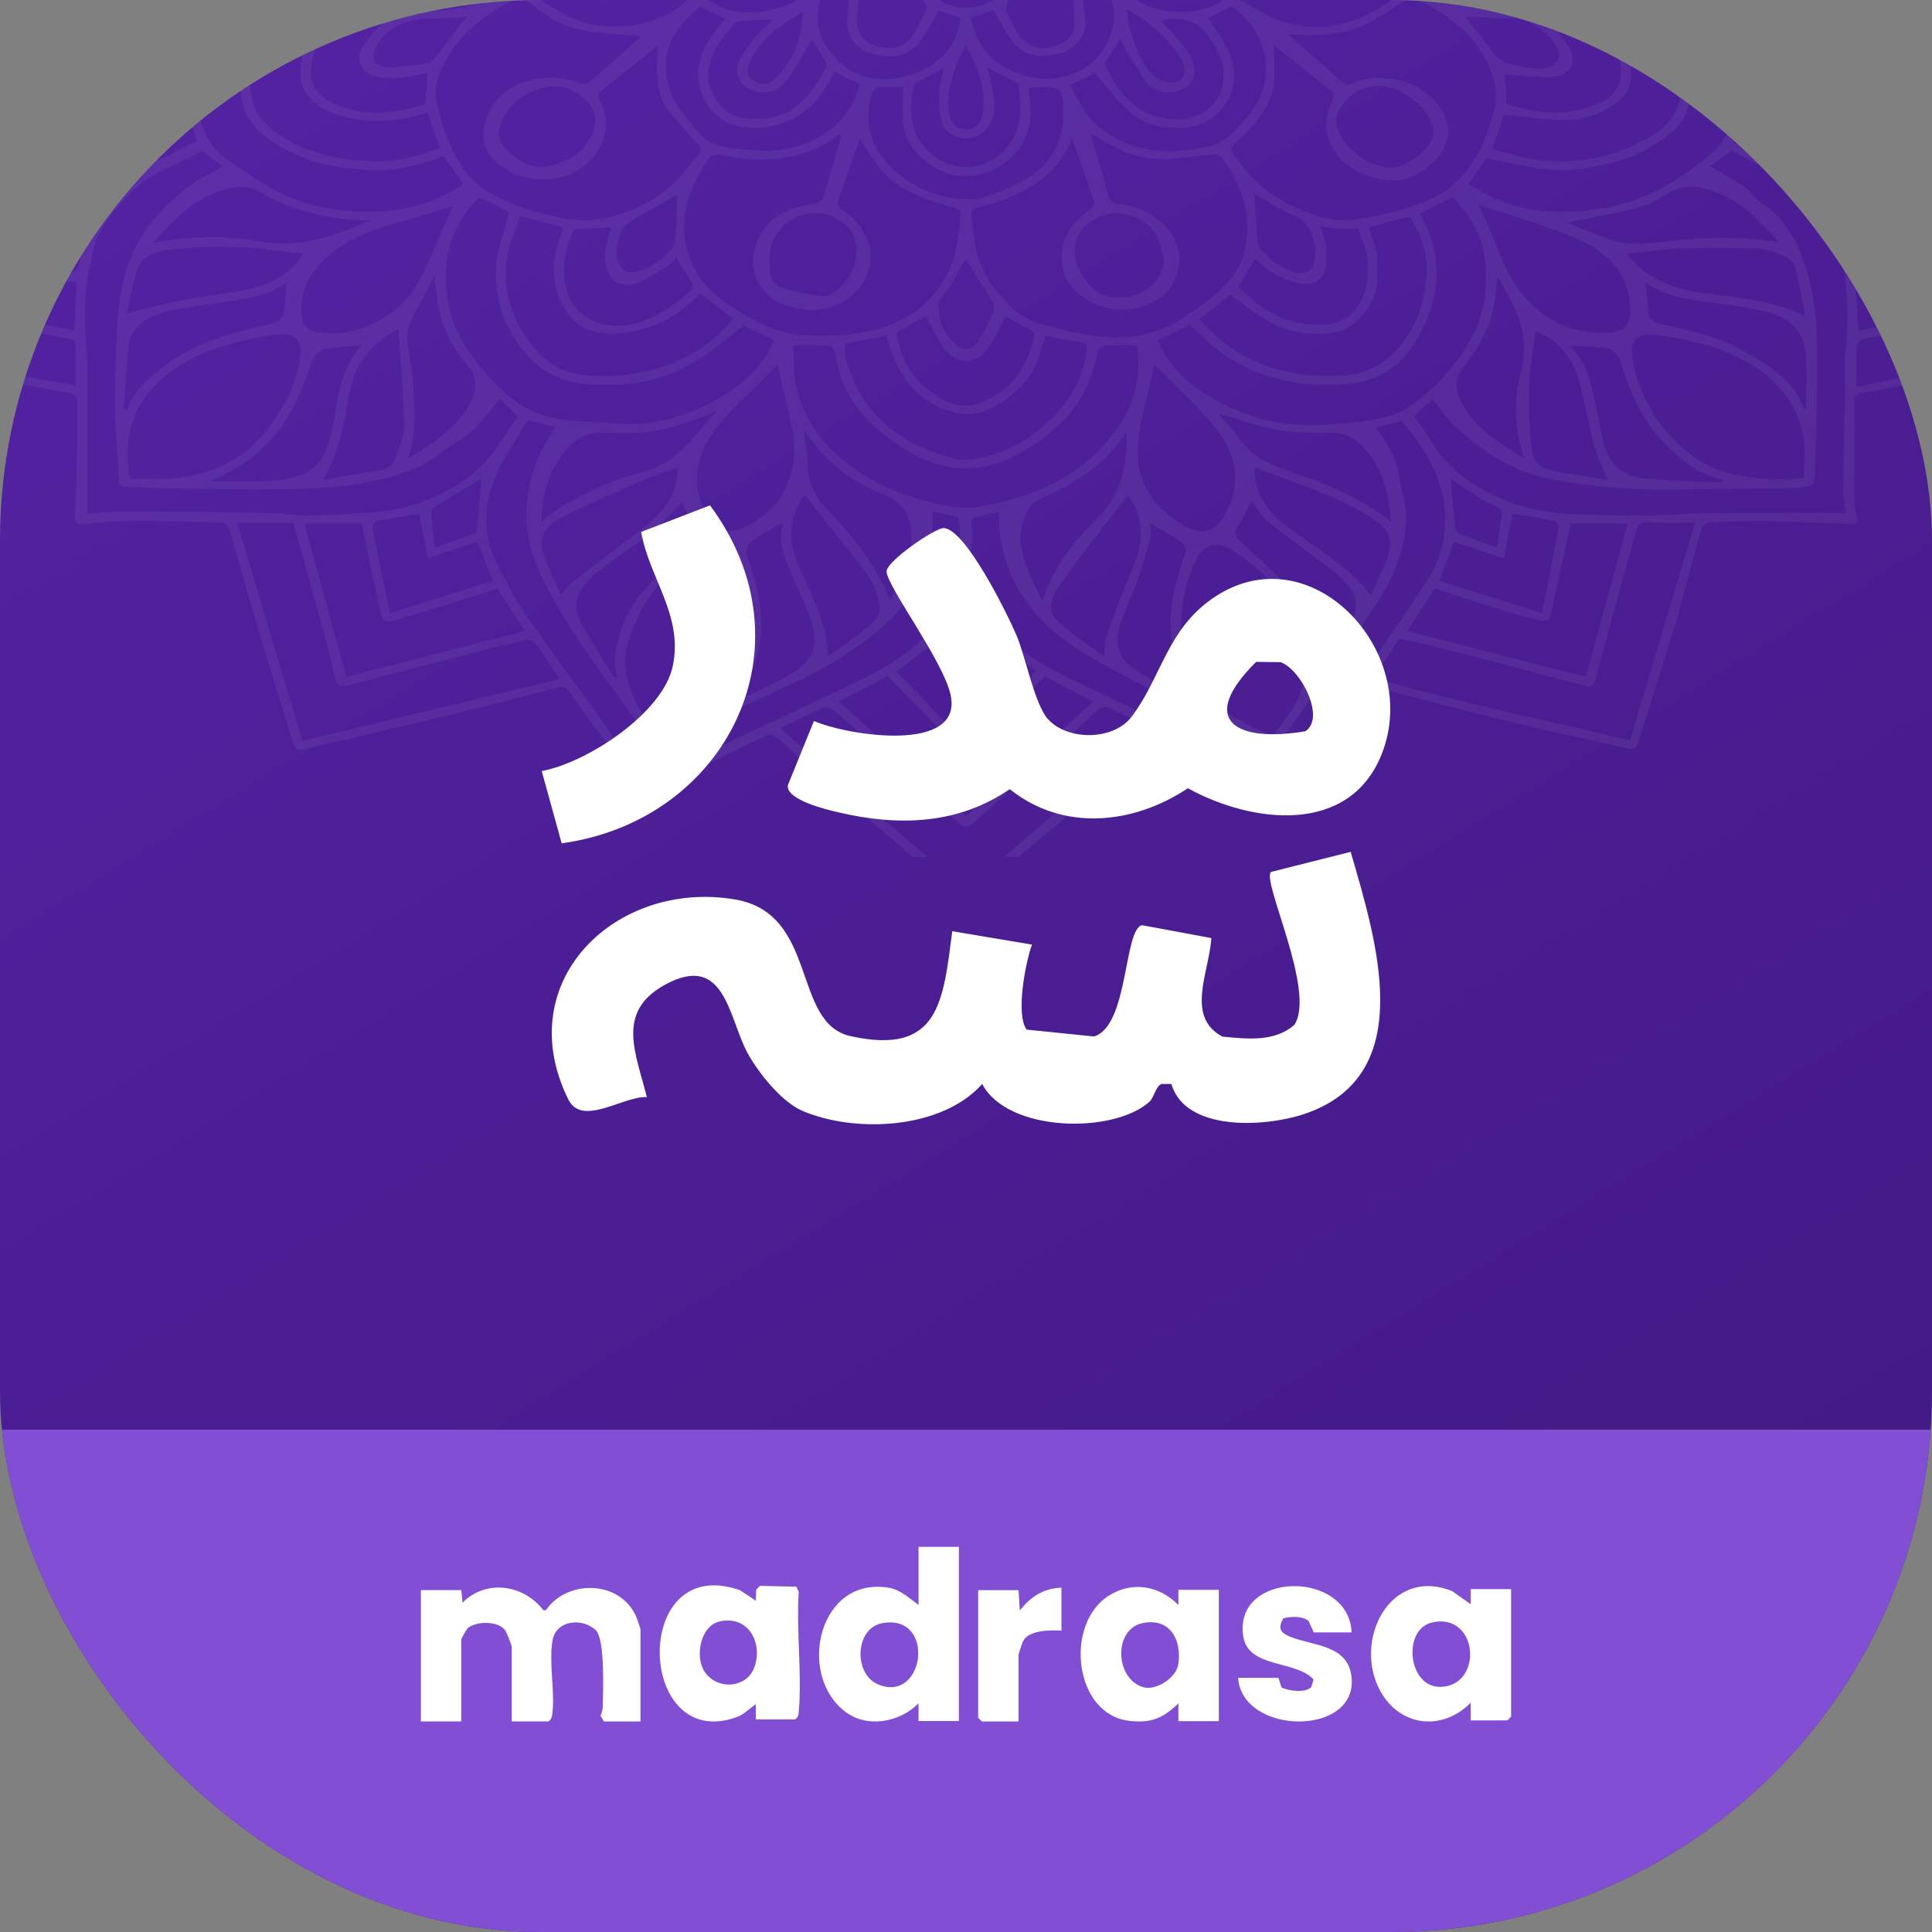 <svg width="50" height="50" viewBox="0 0 50 50" fill="none" xmlns="http://www.w3.org/2000/svg">
<rect x="0" y="0" width="50" height="50" fill="#808080" stroke="none"/>
<g clip-path="url(#clip0_1302_33988)">
<rect width="50" height="50" rx="14" fill="url(#paint0_linear_1302_33988)"/>
<g clip-path="url(#clip1_1302_33988)">
<path d="M-9.451 -5.62C-8.379 -4.745 -7.324 -3.849 -6.251 -2.973C-5.727 -2.548 -5.179 -2.138 -4.631 -1.738C-4.492 -1.637 -4.504 -1.566 -4.576 -1.455C-4.775 -1.156 -4.956 -0.852 -5.161 -0.554C-5.552 0.018 -5.854 0.631 -6.408 1.122C-6.541 1.238 -6.45 1.319 -6.294 1.365C-5.155 1.714 -4.209 2.357 -3.166 2.853C-3.112 2.878 -3.076 2.985 -3.094 3.04C-3.431 3.982 -3.787 4.918 -4.118 5.86C-4.432 6.755 -4.709 7.662 -5.004 8.562C-5.046 8.694 -5.016 8.77 -4.841 8.805C-4.383 8.902 -3.932 9.008 -3.474 9.109C-2.654 9.291 -1.835 9.484 -1.003 9.651C-0.075 9.838 0.853 10 1.787 10.167C1.95 10.197 1.998 10.268 1.998 10.4C1.992 10.749 2.004 11.104 1.998 11.453C1.986 12.085 1.98 12.713 1.938 13.346C1.926 13.548 1.986 13.584 2.203 13.558C2.576 13.518 2.956 13.477 3.33 13.477C4.029 13.472 4.728 13.503 5.427 13.513C5.897 13.518 5.891 13.518 5.999 13.903C6.27 14.864 6.547 15.826 6.831 16.783C7.072 17.598 7.337 18.407 7.584 19.217C7.626 19.349 7.686 19.44 7.873 19.395C8.114 19.334 8.361 19.268 8.608 19.212C9.56 18.99 10.518 18.772 11.47 18.544C12.447 18.306 13.423 18.058 14.399 17.8C14.562 17.755 14.64 17.765 14.718 17.886C15.291 18.762 16.056 19.546 16.454 20.503C16.514 20.64 16.622 20.665 16.761 20.564C16.821 20.523 16.87 20.478 16.936 20.442C17.906 19.966 18.876 19.491 19.852 19.025C19.913 19 20.063 19.04 20.117 19.091C20.563 19.491 20.985 19.916 21.437 20.306C22.528 21.247 23.631 22.178 24.727 23.11C24.998 23.343 24.998 23.343 25.282 23.1C26.276 22.249 27.282 21.404 28.27 20.549C28.807 20.088 29.325 19.612 29.825 19.121C29.97 18.979 30.072 18.954 30.241 19.05C30.301 19.086 30.373 19.106 30.44 19.141C31.374 19.617 32.422 19.946 33.254 20.569C33.392 20.67 33.495 20.619 33.555 20.483C33.965 19.521 34.73 18.726 35.321 17.851C35.351 17.805 35.477 17.765 35.538 17.78C36.706 18.068 37.864 18.382 39.032 18.666C39.985 18.898 40.943 19.101 41.901 19.319C42.341 19.42 42.335 19.42 42.443 19.066C42.744 18.094 43.07 17.122 43.359 16.15C43.6 15.33 43.799 14.5 44.034 13.675C44.052 13.609 44.172 13.523 44.245 13.518C44.763 13.498 45.281 13.477 45.806 13.488C46.486 13.498 47.161 13.538 47.836 13.563C48.017 13.574 48.113 13.533 48.059 13.356C48.023 13.25 47.993 13.138 47.993 13.027C47.987 12.136 47.993 11.245 47.987 10.354C47.987 10.213 48.083 10.182 48.21 10.162C48.957 10.03 49.71 9.919 50.451 9.762C51.898 9.458 53.338 9.119 54.778 8.811C55.001 8.765 55.025 8.679 54.971 8.522C54.754 7.884 54.543 7.241 54.326 6.604C53.916 5.424 53.501 4.245 53.103 3.066C53.079 3 53.121 2.873 53.181 2.843C54.212 2.347 55.151 1.714 56.284 1.365C56.507 1.294 56.501 1.213 56.357 1.071C56.17 0.894 55.989 0.707 55.85 0.499C55.453 -0.088 55.067 -0.68 54.688 -1.277C54.477 -1.611 54.483 -1.617 54.844 -1.865C54.88 -1.89 54.91 -1.92 54.947 -1.946C55.772 -2.614 56.598 -3.282 57.417 -3.955C58.104 -4.517 58.779 -5.084 59.472 -5.641C59.556 -5.711 59.605 -5.767 59.605 -5.828L59.201 -5.828C59.201 -5.737 59.092 -5.651 58.876 -5.463C57.996 -4.724 57.128 -3.98 56.236 -3.251C55.634 -2.76 54.995 -2.3 54.332 -1.794C54.115 -2.128 53.916 -2.426 53.736 -2.73C53.705 -2.781 53.723 -2.892 53.772 -2.928C54.531 -3.525 55.29 -4.117 56.055 -4.714C56.453 -5.023 56.845 -5.337 57.248 -5.641C57.339 -5.706 57.387 -5.767 57.381 -5.828L57.068 -5.828C55.899 -4.907 54.736 -3.996 53.543 -3.059C53.278 -3.413 53.018 -3.768 52.759 -4.122C53.326 -4.512 53.886 -4.902 54.441 -5.286C54.615 -5.408 54.79 -5.529 54.953 -5.661C55.019 -5.716 55.055 -5.772 55.049 -5.823L54.766 -5.823C54.561 -5.666 54.38 -5.509 54.181 -5.372C53.748 -5.069 53.302 -4.77 52.862 -4.471C52.693 -4.355 52.566 -4.279 52.392 -4.497C52.223 -4.714 51.976 -4.891 51.759 -5.089C52.042 -5.276 52.313 -5.463 52.591 -5.646C52.687 -5.706 52.729 -5.767 52.729 -5.823L52.494 -5.823C52.163 -5.62 51.88 -5.453 51.596 -5.286C51.56 -5.266 51.482 -5.256 51.446 -5.276C50.964 -5.463 50.481 -5.656 50.06 -5.823C50.06 -5.823 50.06 -5.823 50.066 -5.823L47.577 -5.823C47.571 -5.58 47.517 -5.342 47.426 -5.094C47.167 -4.39 46.776 -3.758 46.191 -3.211C45.745 -2.796 45.173 -2.533 44.576 -2.3C43.944 -2.052 43.275 -2.067 42.588 -2.097C42.588 -2.371 42.588 -2.639 42.588 -2.922C42.907 -2.988 43.239 -3.034 43.558 -3.12C45.046 -3.535 46.01 -4.37 46.366 -5.656C46.378 -5.711 46.39 -5.762 46.396 -5.818L46.107 -5.818C46.113 -5.443 45.932 -5.109 45.697 -4.79C45.088 -3.97 44.233 -3.408 43.07 -3.231C42.907 -3.206 42.738 -3.191 42.539 -3.165C42.455 -3.484 42.377 -3.773 42.292 -4.087C42.455 -4.122 42.612 -4.163 42.775 -4.198C43.498 -4.36 44.1 -4.669 44.468 -5.231C44.6 -5.433 44.673 -5.63 44.685 -5.818L44.432 -5.818C44.438 -5.509 44.227 -5.231 43.853 -4.922C43.431 -4.573 42.877 -4.421 42.304 -4.325C42.244 -4.314 42.148 -4.36 42.112 -4.406C41.955 -4.593 41.81 -4.785 41.684 -4.947C42.027 -5.079 42.383 -5.18 42.696 -5.347C42.937 -5.474 43.058 -5.646 43.058 -5.813L42.684 -5.813C42.678 -5.737 42.63 -5.661 42.545 -5.59C42.208 -5.301 41.774 -5.21 41.328 -5.215C41.13 -5.215 40.937 -5.388 40.732 -5.474C40.431 -5.6 40.123 -5.716 39.9 -5.808C39.906 -5.813 39.912 -5.813 39.918 -5.818L38.056 -5.818C38.056 -5.15 37.653 -4.598 37.062 -4.178C36.429 -3.727 35.676 -3.596 34.851 -3.758C34.676 -3.793 34.61 -3.839 34.622 -3.99C34.634 -4.132 34.622 -4.274 34.622 -4.426C34.935 -4.426 35.206 -4.421 35.477 -4.426C36.441 -4.446 37.092 -4.937 37.303 -5.529C37.339 -5.625 37.351 -5.727 37.357 -5.823L37.08 -5.823C37.08 -5.428 36.785 -5.048 36.321 -4.836C35.773 -4.588 35.176 -4.608 34.579 -4.679C34.537 -4.684 34.489 -4.729 34.459 -4.765C34.314 -4.947 34.176 -5.134 34.019 -5.342C34.314 -5.301 34.597 -5.236 34.881 -5.231C35.176 -5.226 35.483 -5.246 35.767 -5.307C36.02 -5.362 36.2 -5.61 36.194 -5.818L35.911 -5.818C35.911 -5.711 35.767 -5.565 35.64 -5.509C35.489 -5.443 35.291 -5.428 35.122 -5.433C34.531 -5.453 33.965 -5.565 33.434 -5.782C33.422 -5.787 33.416 -5.797 33.41 -5.823L32.193 -5.823C32.193 -5.803 32.193 -5.777 32.193 -5.752C32.175 -5.276 31.633 -4.836 31.066 -4.816C30.964 -4.81 30.861 -4.785 30.759 -4.785C30.548 -4.78 30.361 -4.79 30.289 -5.018C30.175 -5.388 29.897 -5.656 29.433 -5.818L29.439 -5.818L28.361 -5.818C28.361 -5.818 28.361 -5.818 28.361 -5.813C28.361 -5.737 28.24 -5.636 28.144 -5.6C27.457 -5.342 26.836 -5.539 26.155 -5.818L23.854 -5.818C23.86 -5.818 23.866 -5.813 23.872 -5.813C23.197 -5.57 22.6 -5.342 21.931 -5.59C21.817 -5.63 21.732 -5.737 21.636 -5.813C21.642 -5.818 21.642 -5.818 21.648 -5.823L20.569 -5.823C20.569 -5.823 20.575 -5.823 20.575 -5.818C20.105 -5.651 19.84 -5.362 19.702 -4.983C19.672 -4.907 19.551 -4.816 19.461 -4.81C19.015 -4.775 18.4 -4.861 18.087 -5.2C17.912 -5.387 17.834 -5.605 17.834 -5.823L16.616 -5.823C16.622 -5.792 16.622 -5.767 16.628 -5.737C16.092 -5.636 15.556 -5.514 15.014 -5.443C14.803 -5.413 14.55 -5.448 14.351 -5.519C14.23 -5.56 14.11 -5.711 14.098 -5.823L13.796 -5.823C13.796 -5.813 13.796 -5.808 13.796 -5.797C13.809 -5.58 14.019 -5.327 14.315 -5.291C14.676 -5.246 15.056 -5.261 15.423 -5.266C15.604 -5.271 15.791 -5.317 15.978 -5.342C15.827 -5.145 15.713 -4.937 15.538 -4.78C15.435 -4.689 15.231 -4.664 15.068 -4.648C14.351 -4.588 13.694 -4.674 13.2 -5.175C12.995 -5.382 12.911 -5.6 12.917 -5.818L12.646 -5.818C12.633 -5.539 12.772 -5.291 12.977 -5.064C13.375 -4.623 13.923 -4.421 14.58 -4.421C14.833 -4.421 15.086 -4.421 15.381 -4.421C15.381 -4.254 15.393 -4.071 15.375 -3.889C15.369 -3.844 15.279 -3.783 15.213 -3.768C13.959 -3.484 12.73 -4.026 12.29 -4.881C12.151 -5.155 11.947 -5.438 11.934 -5.722C11.934 -5.752 11.934 -5.787 11.934 -5.818L10.066 -5.818C10.072 -5.818 10.079 -5.813 10.079 -5.813C9.783 -5.686 9.386 -5.544 9.018 -5.357C8.777 -5.231 8.542 -5.165 8.283 -5.256C8 -5.352 7.716 -5.463 7.463 -5.605C7.361 -5.666 7.313 -5.742 7.325 -5.818L6.945 -5.818C6.945 -5.646 7.084 -5.474 7.361 -5.327C7.656 -5.17 8 -5.074 8.325 -4.952C8.174 -4.765 8 -4.542 7.813 -4.304C6.897 -4.456 6.071 -4.719 5.656 -5.519C5.601 -5.62 5.577 -5.716 5.577 -5.813L5.312 -5.813C5.3 -5.468 5.529 -5.18 5.794 -4.917C6.18 -4.532 6.686 -4.284 7.283 -4.188C7.427 -4.163 7.572 -4.117 7.716 -4.082C7.626 -3.768 7.548 -3.474 7.463 -3.17C5.993 -3.251 4.957 -3.884 4.227 -4.881C3.998 -5.195 3.896 -5.509 3.902 -5.813L3.631 -5.813C3.625 -5.433 3.8 -5.084 4.011 -4.77C4.511 -4.036 5.234 -3.474 6.192 -3.176C6.505 -3.079 6.849 -3.034 7.18 -2.978C7.349 -2.953 7.451 -2.912 7.439 -2.74C7.421 -2.528 7.433 -2.315 7.433 -2.108C6.156 -1.946 5.089 -2.29 4.149 -2.948C3.203 -3.606 2.739 -4.507 2.456 -5.474C2.426 -5.58 2.414 -5.696 2.42 -5.813L-0.063 -5.813C-0.063 -5.813 -0.063 -5.813 -0.057 -5.813C-0.473 -5.651 -0.943 -5.463 -1.413 -5.281C-1.467 -5.261 -1.569 -5.261 -1.618 -5.286C-1.901 -5.443 -2.172 -5.61 -2.497 -5.808C-2.497 -5.808 -2.491 -5.808 -2.491 -5.813L-2.744 -5.813C-2.744 -5.727 -2.612 -5.646 -2.347 -5.448C-2.166 -5.312 -1.949 -5.205 -1.762 -5.094C-2.045 -4.831 -2.311 -4.578 -2.618 -4.294C-3.347 -4.8 -4.058 -5.291 -4.817 -5.818L-5.082 -5.818C-5.082 -5.762 -5.04 -5.706 -4.962 -5.651C-4.239 -5.139 -3.516 -4.628 -2.775 -4.107C-3.022 -3.768 -3.281 -3.418 -3.552 -3.049C-4.739 -3.98 -5.896 -4.891 -7.077 -5.813L-7.402 -5.813C-7.402 -5.742 -7.324 -5.671 -7.155 -5.544C-6.378 -4.947 -5.613 -4.345 -4.841 -3.742C-4.51 -3.484 -4.185 -3.221 -3.841 -2.968C-3.715 -2.877 -3.66 -2.801 -3.757 -2.669C-3.956 -2.391 -4.136 -2.102 -4.371 -1.753C-6.047 -3.12 -7.68 -4.451 -9.355 -5.813L-9.602 -5.813C-9.602 -5.767 -9.548 -5.701 -9.451 -5.62ZM-4.745 8.593C-4.112 6.73 -3.492 4.883 -2.853 3C-2.461 3.187 -2.148 3.334 -1.841 3.481C-1.666 3.567 -1.606 3.668 -1.678 3.85C-2.136 5.07 -2.57 6.29 -3.016 7.51C-3.124 7.813 -3.106 7.829 -2.738 7.894C-1.744 8.082 -0.756 8.274 0.238 8.466C0.732 8.562 1.233 8.664 1.727 8.755C1.877 8.78 1.968 8.821 1.962 8.962C1.956 9.281 1.962 9.595 1.962 9.97C-0.31 9.62 -2.485 9.064 -4.745 8.593ZM1.395 4.792C1.293 4.989 1.184 5.191 1.076 5.389C0.841 5.814 0.865 5.865 1.401 5.956C1.679 6.001 1.962 6.016 2.245 6.042C2.173 6.34 2.112 6.634 2.022 6.917C2.004 6.978 1.877 7.064 1.817 7.054C0.973 6.943 0.13 6.811 -0.714 6.685C-0.726 6.685 -0.738 6.664 -0.792 6.619C-0.479 5.91 -0.153 5.186 0.172 4.452C0.606 4.574 0.98 4.675 1.395 4.792ZM3.33 4.705C3.137 4.913 2.86 5.1 2.745 5.343C2.498 5.86 2.046 5.834 1.54 5.768C1.45 5.758 1.353 5.743 1.196 5.718C1.353 5.419 1.504 5.136 1.66 4.852C1.679 4.817 1.775 4.807 1.835 4.802C2.329 4.766 2.823 4.736 3.33 4.705ZM-0.497 5.333C-0.684 5.758 -0.852 6.184 -1.033 6.609C-1.105 6.781 -1.051 6.867 -0.816 6.897C-0.352 6.958 0.106 7.054 0.57 7.125C1.034 7.191 1.498 7.241 1.986 7.297C1.962 7.712 1.944 8.122 1.92 8.552C0.353 8.249 -1.202 7.945 -2.775 7.641C-2.311 6.361 -1.841 5.075 -1.365 3.764C-0.919 3.966 -0.497 4.154 -0.051 4.356C-0.202 4.69 -0.358 5.009 -0.497 5.333ZM7.054 13.28C5.788 13.255 4.517 13.239 3.251 13.234C2.914 13.234 2.576 13.275 2.257 13.295C2.257 12.303 2.257 11.306 2.257 10.309C2.257 9.99 2.263 9.671 2.257 9.352C2.251 9.129 2.209 8.912 2.209 8.689C2.203 8.279 2.191 7.864 2.227 7.454C2.257 7.125 2.341 6.796 2.414 6.472C2.546 5.88 2.968 5.424 3.402 4.969C3.896 4.452 4.637 4.25 5.234 3.906C5.408 4.042 5.577 4.169 5.764 4.311C5.451 4.493 5.125 4.645 4.86 4.847C3.932 5.556 3.342 6.406 3.149 7.474C2.992 8.335 3.004 9.195 2.98 10.056C2.956 10.84 3.04 11.625 3.07 12.409C3.076 12.541 3.125 12.592 3.281 12.597C3.528 12.597 3.769 12.627 4.017 12.632C5.107 12.647 6.192 12.678 7.283 12.662C8.464 12.647 9.651 12.571 10.729 12.126C11.133 11.959 11.47 11.67 11.826 11.432C11.995 11.321 12.169 11.21 12.308 11.073C12.525 10.845 12.712 10.597 12.941 10.329C13.103 10.486 13.254 10.628 13.411 10.785C13.013 11.281 12.742 11.893 12.145 12.334C11.374 12.9 10.5 13.219 9.482 13.27C8.994 13.295 8.506 13.336 8.018 13.341C7.686 13.356 7.373 13.285 7.054 13.28ZM1.98 -1.865C1.751 -1.596 1.594 -1.363 1.371 -1.171C1.281 -1.095 1.07 -1.08 0.919 -1.095C0.22 -1.181 -0.467 -1.348 -1.166 -1.363C-2.009 -1.384 -2.841 -1.257 -3.522 -0.766C-3.534 -0.756 -3.558 -0.761 -3.66 -0.756C-3.275 -1.252 -2.931 -1.718 -2.552 -2.163C-2.232 -2.533 -1.75 -2.609 -1.25 -2.497C-0.75 -2.386 -0.262 -2.229 0.226 -2.082C0.787 -1.92 1.329 -1.718 1.98 -1.865ZM-0.774 -1.136C-0.22 -1.105 0.335 -0.953 0.871 -0.807C1.293 -0.695 1.419 -0.387 1.172 -0.108C0.293 0.894 -0.852 1.552 -2.371 1.567C-3.19 1.572 -3.925 1.269 -4.57 0.843C-3.805 -0.68 -2.642 -1.247 -0.774 -1.136ZM0.642 0.717C0.889 0.53 1.124 0.337 1.365 0.145C1.51 0.029 1.648 -0.012 1.847 0.079C2.094 0.19 2.359 0.271 2.691 0.393C1.757 0.681 1.353 1.37 0.763 1.896C0.558 2.078 0.359 2.276 0.118 2.433C-0.328 2.721 -0.822 2.696 -1.298 2.499C-1.804 2.291 -2.292 2.053 -2.817 1.815C-2.425 1.795 -2.076 1.805 -1.744 1.755C-0.828 1.608 -0.039 1.238 0.642 0.717ZM1.648 1.329C2.022 0.924 2.498 0.651 3.058 0.489C3.239 0.439 3.45 0.449 3.643 0.433C3.667 0.454 3.691 0.469 3.715 0.489C3.203 1.294 2.703 2.109 2.161 2.904C2.04 3.086 1.793 3.217 1.588 3.349C1.419 3.455 1.227 3.43 1.028 3.364C0.606 3.233 0.178 3.116 -0.292 2.979C0.546 2.534 1.094 1.927 1.648 1.329ZM3.589 1.097C3.775 0.692 4.059 0.342 4.535 0.115C4.83 -0.022 5.083 -0.214 5.378 -0.392C5.216 -0.063 5.047 0.241 4.914 0.56C4.716 1.026 4.691 1.512 4.74 1.998C4.782 2.458 4.493 2.721 4.077 2.944C3.619 3.187 3.119 3.308 2.582 3.364C2.377 3.384 2.179 3.41 1.968 3.43C2.739 2.762 3.191 1.947 3.589 1.097ZM5.101 2.772C4.896 1.846 4.902 0.935 5.421 0.074C5.897 -0.705 6.523 -1.369 7.59 -1.652C7.747 -1.419 7.909 -1.181 8.042 -0.979C7.686 -0.665 7.313 -0.392 7.017 -0.068C6.571 0.423 6.312 1 6.24 1.618C6.21 1.896 6.216 2.185 6.24 2.468C6.312 3.243 6.939 3.668 7.674 4.007C8.277 4.285 8.94 4.366 9.608 4.402C10.205 4.437 10.765 4.285 11.314 4.103C11.362 4.088 11.416 4.068 11.482 4.047C11.657 4.29 11.82 4.528 11.989 4.761C10.639 5.738 8.421 5.682 6.999 4.857C6.59 4.619 6.198 4.351 5.818 4.083C5.348 3.744 5.21 3.263 5.101 2.772ZM23.118 -4.249C22.98 -3.92 22.871 -3.611 23.022 -3.287C23.04 -3.241 23.022 -3.17 22.986 -3.13C22.612 -2.695 22.184 -2.457 21.54 -2.619C21.389 -2.654 21.214 -2.821 21.166 -2.953C21.009 -3.418 21.274 -3.889 21.769 -4.127C21.835 -4.158 21.937 -4.173 22.01 -4.152C22.383 -4.046 22.733 -4.137 23.118 -4.249ZM27.999 -4.158C28.072 -4.178 28.186 -4.147 28.258 -4.112C28.753 -3.849 28.982 -3.418 28.831 -2.953C28.783 -2.816 28.596 -2.654 28.433 -2.609C27.903 -2.467 27.282 -2.715 27.011 -3.13C26.987 -3.17 26.951 -3.231 26.969 -3.262C27.162 -3.596 27.005 -3.904 26.89 -4.244C27.276 -4.142 27.62 -4.041 27.999 -4.158ZM49.77 -2.082C50.18 -2.209 50.584 -2.345 51 -2.447C52.096 -2.715 52.422 -2.366 52.874 -1.809C53.139 -1.48 53.362 -1.131 53.561 -0.751C53.458 -0.817 53.368 -0.898 53.253 -0.948C52.44 -1.308 51.572 -1.455 50.656 -1.343C50.108 -1.277 49.566 -1.161 49.023 -1.07C48.843 -1.04 48.704 -1.055 48.596 -1.207C48.439 -1.419 48.24 -1.611 48.017 -1.859C48.674 -1.728 49.222 -1.915 49.77 -2.082ZM52.711 -0.923C53.428 -0.705 53.868 -0.209 54.278 0.302C54.404 0.459 54.483 0.641 54.597 0.828C53.844 1.299 53.031 1.608 52.096 1.562C51.693 1.542 51.289 1.42 50.903 1.294C50.126 1.031 49.481 0.606 48.963 0.054C48.559 -0.381 48.644 -0.66 49.252 -0.857C50.391 -1.232 51.554 -1.272 52.711 -0.923ZM48.674 0.17C49.228 0.565 49.77 0.975 50.367 1.314C50.934 1.633 51.602 1.78 52.289 1.805C52.446 1.81 52.603 1.775 52.826 1.749C52.711 1.82 52.645 1.871 52.572 1.901C52.09 2.114 51.614 2.342 51.12 2.534C50.506 2.777 49.987 2.58 49.566 2.2C49.12 1.8 48.728 1.36 48.282 0.965C48.023 0.737 47.698 0.555 47.396 0.352C47.619 0.271 47.878 0.196 48.113 0.084C48.354 -0.022 48.499 0.044 48.674 0.17ZM50.295 2.985C49.734 3.141 49.234 3.344 48.704 3.415C48.361 3.46 48.077 3.197 47.866 2.954C47.354 2.367 46.974 1.724 46.661 1.046C46.571 0.848 46.45 0.661 46.324 0.439C47.294 0.428 47.927 0.869 48.475 1.456C48.987 2.013 49.511 2.569 50.295 2.985ZM46.571 1.395C46.842 2.129 47.306 2.802 48.005 3.405C47.384 3.374 46.824 3.314 46.306 3.111C46.125 3.04 45.956 2.954 45.787 2.863C45.432 2.661 45.221 2.392 45.251 2.003C45.324 1.167 45.143 0.373 44.606 -0.361C45.432 0.099 46.245 0.519 46.571 1.395ZM44.956 1.091C45.131 1.871 44.992 2.64 44.715 3.389C44.642 3.582 44.516 3.779 44.353 3.921C43.528 4.63 42.606 5.222 41.413 5.404C40.328 5.571 39.267 5.51 38.322 4.948C38.219 4.888 38.117 4.837 37.996 4.771C38.171 4.518 38.334 4.29 38.478 4.093C38.966 4.189 39.43 4.306 39.9 4.371C40.551 4.463 41.196 4.356 41.816 4.184C42.323 4.042 42.769 3.81 43.166 3.506C43.564 3.207 43.721 2.823 43.763 2.408C43.907 1.041 43.317 -0.052 42.009 -0.878C41.985 -0.893 41.967 -0.908 41.931 -0.933C42.094 -1.171 42.25 -1.414 42.419 -1.662C43.901 -1.151 44.673 -0.184 44.956 1.091ZM43.178 6.244C42.666 6.3 42.166 6.381 41.678 6.204C41.268 6.057 40.876 5.89 40.545 5.763C41.111 5.647 41.744 5.536 42.359 5.379C42.642 5.308 42.913 5.166 43.154 5.014C43.624 4.721 44.064 4.822 44.528 5.019C45.185 5.298 45.589 5.789 46.047 6.275C45.076 6.113 44.124 6.138 43.178 6.244ZM34.344 11.195C34.802 11.179 35.098 11.346 35.345 11.635C35.815 12.182 35.935 12.814 36.008 13.508C35.218 12.875 34.308 12.511 33.362 12.197C32.814 12.015 32.338 11.767 32.043 11.311C31.892 11.078 31.675 10.881 31.518 10.698C32.012 10.835 32.519 11.017 33.055 11.119C33.471 11.2 33.917 11.21 34.344 11.195ZM18.551 10.633C17.954 11.265 17.569 11.984 16.568 12.232C15.797 12.425 14.562 12.986 14.007 13.508C14.05 12.738 14.17 12.334 14.525 11.802C14.791 11.407 15.134 11.169 15.731 11.195C16.707 11.24 17.267 11.184 18.551 10.633ZM3.36 12.394C3.221 11.605 3.305 10.861 3.806 10.213C4.264 9.62 4.944 9.215 5.734 8.967C6.198 8.821 6.686 8.714 7.18 8.659C7.602 8.613 7.807 8.795 7.771 9.16C7.704 9.924 7.343 10.597 6.825 11.22C6.089 12.101 5.059 12.44 3.812 12.389C3.661 12.389 3.516 12.394 3.36 12.394ZM3.956 6.285C4.505 5.682 5.017 5.09 5.921 4.878C6.204 4.812 6.457 4.812 6.722 4.964C7.566 5.455 8.506 5.708 9.59 5.698C8.638 6.113 7.753 6.447 6.656 6.239C5.794 6.077 4.884 6.113 3.956 6.285ZM10.675 5.652C11.018 5.551 11.362 5.444 11.711 5.343C11.452 5.935 11.211 6.528 10.934 7.105C10.561 7.879 9.91 8.411 8.922 8.608C8.699 8.654 8.452 8.623 8.217 8.598C7.945 8.568 7.825 8.395 7.807 8.173C7.74 7.449 8.102 6.882 8.747 6.426C9.307 6.022 10 5.844 10.675 5.652ZM6.053 6.391C6.65 6.406 7.246 6.502 7.861 6.563C7.56 7.074 7.023 7.358 6.391 7.494C5.872 7.606 5.33 7.651 4.806 7.753C4.3 7.849 3.8 7.98 3.287 8.102C3.378 7.702 3.432 7.257 3.607 6.847C3.679 6.675 4.011 6.513 4.245 6.482C4.842 6.401 5.451 6.376 6.053 6.391ZM4.372 8.046C4.776 7.955 5.198 7.904 5.619 7.844C6.24 7.753 6.873 7.697 7.421 7.302C7.391 7.631 7.385 7.915 7.319 8.183C7.295 8.269 7.108 8.355 6.975 8.385C6.041 8.603 5.125 8.846 4.372 9.388C3.902 9.727 3.45 10.076 3.293 10.613C3.263 10.607 3.227 10.602 3.197 10.597C3.239 10.056 3.275 9.519 3.324 8.978C3.372 8.436 3.812 8.178 4.372 8.046ZM7.939 9.722C8.186 9.028 8.198 9.028 9.054 8.962C9.132 8.957 9.217 8.947 9.349 8.937C8.668 9.696 8.771 10.597 8.518 11.412C8.307 12.08 7.982 12.338 7.18 12.43C7.035 12.445 6.885 12.455 6.734 12.455C6.3 12.46 5.866 12.455 5.396 12.455C6.855 11.913 7.524 10.901 7.939 9.722ZM9.048 10.152C9.132 9.681 9.355 9.271 9.717 8.912C9.862 8.77 10.06 8.674 10.307 8.507C10.368 9.393 10.446 10.207 10.458 11.017C10.464 11.306 10.319 11.6 10.223 11.883C10.169 12.055 10.018 12.151 9.795 12.182C9.325 12.247 8.855 12.338 8.349 12.425C8.801 11.691 8.909 10.916 9.048 10.152ZM10.693 9.939C10.675 9.585 10.585 9.236 10.549 8.881C10.512 8.557 10.621 8.259 10.802 7.97C10.958 7.722 11.079 7.449 11.242 7.14C11.278 7.429 11.302 7.672 11.344 7.91C11.44 8.461 11.687 8.967 12.073 9.413C12.362 9.752 12.35 10.096 12.163 10.445C11.838 11.063 11.223 11.458 10.561 11.868C10.79 11.19 10.729 10.562 10.693 9.939ZM12.874 9.98C12.278 9.362 11.772 8.709 11.615 7.91C11.416 6.892 11.567 5.935 12.405 5.1C12.682 5.242 12.965 5.379 13.176 5.485C13.049 6.016 12.838 6.507 12.832 6.998C12.82 7.849 13.091 8.654 13.778 9.332C14.339 9.884 15.068 9.985 15.857 9.965C16.562 9.949 17.237 9.772 17.816 9.458C18.328 9.18 18.762 8.795 19.256 8.431C19.467 8.532 19.75 8.664 20.033 8.8C19.527 10.137 17.544 11.038 16.171 10.972C15.688 10.952 15.213 10.911 14.73 10.876C13.953 10.82 13.363 10.486 12.874 9.98ZM21.672 3.511C21.684 3.501 21.708 3.506 21.775 3.491C21.612 4.053 21.467 4.594 21.293 5.126C21.268 5.202 21.112 5.272 20.997 5.288C20.22 5.394 19.708 5.779 19.539 6.401C19.364 7.049 19.66 7.758 20.557 7.97C21.775 8.259 22.678 7.312 22.516 6.442C22.431 6.011 22.178 5.693 21.793 5.429C21.732 5.389 21.66 5.303 21.672 5.252C21.853 4.7 22.058 4.149 22.251 3.592C22.45 3.88 22.606 4.169 22.823 4.422C23.281 4.948 23.974 5.171 24.679 5.374C24.751 5.394 24.866 5.465 24.866 5.5C24.806 5.946 24.799 6.411 24.631 6.831C24.179 7.955 23.209 8.583 21.793 8.669C21.329 8.694 20.841 8.714 20.395 8.618C19.961 8.522 19.545 8.314 19.177 8.092C18.689 7.793 18.225 7.449 17.978 6.963C17.858 6.725 17.773 6.472 17.731 6.214C17.617 5.45 17.894 4.751 18.346 4.098C18.382 4.042 18.515 3.982 18.581 3.997C19.708 4.235 20.756 4.184 21.672 3.511ZM20.841 -2.335C20.606 -1.951 20.503 -1.566 20.581 -1.151C20.593 -1.1 20.545 -1.019 20.491 -0.989C20.232 -0.832 19.979 -0.665 19.696 -0.538C19.394 -0.407 19.081 -0.478 18.852 -0.685C18.623 -0.888 18.539 -1.131 18.707 -1.379C18.858 -1.606 19.045 -1.814 19.226 -2.027C19.268 -2.072 19.358 -2.123 19.413 -2.113C19.913 -2.052 20.383 -2.133 20.841 -2.335ZM20.877 -1.809C20.919 -1.905 20.967 -2.001 21.021 -2.092C21.226 -2.437 21.226 -2.431 21.684 -2.361C22.064 -2.3 22.407 -2.401 22.787 -2.604C22.709 -2.138 22.919 -1.804 23.245 -1.505C23.287 -1.47 23.323 -1.399 23.305 -1.353C23.13 -0.736 22.251 -0.326 21.552 -0.533C21.136 -0.66 20.612 -1.222 20.877 -1.809ZM28.572 -2.406C28.632 -2.421 28.746 -2.391 28.783 -2.35C29.21 -1.88 29.397 -1.293 28.855 -0.791C28.415 -0.387 27.68 -0.356 27.192 -0.751C27.011 -0.898 26.866 -1.08 26.734 -1.262C26.692 -1.323 26.71 -1.465 26.77 -1.52C27.083 -1.819 27.276 -2.148 27.216 -2.604C27.674 -2.34 28.108 -2.29 28.572 -2.406ZM30.542 -2.108C30.614 -2.113 30.723 -2.082 30.765 -2.042C30.952 -1.834 31.145 -1.627 31.283 -1.399C31.458 -1.115 31.392 -0.888 31.127 -0.67C30.88 -0.468 30.596 -0.412 30.277 -0.554C30.006 -0.675 29.759 -0.837 29.512 -0.989C29.457 -1.019 29.409 -1.1 29.421 -1.151C29.524 -1.586 29.373 -1.976 29.138 -2.361C29.59 -2.138 30.048 -2.062 30.542 -2.108ZM30.428 4.103C30.759 4.063 31.09 4.022 31.422 3.997C31.494 3.992 31.603 4.042 31.639 4.093C32.211 4.888 32.44 5.748 32.163 6.654C32.073 6.948 31.85 7.236 31.615 7.474C31.337 7.753 30.988 7.98 30.651 8.208C29.897 8.709 29.03 8.831 28.108 8.659C27.68 8.578 27.246 8.482 26.836 8.35C26.36 8.198 26.071 7.864 25.782 7.52C25.258 6.907 25.203 6.214 25.137 5.51C25.131 5.47 25.203 5.389 25.252 5.379C26.415 5.115 27.33 4.619 27.746 3.587C27.939 4.134 28.138 4.675 28.319 5.227C28.337 5.288 28.264 5.399 28.192 5.444C27.577 5.86 27.373 6.396 27.523 7.034C27.638 7.515 28.294 7.95 28.861 8.006C29.295 8.046 29.656 7.94 29.988 7.732C30.566 7.368 30.693 6.477 30.253 5.966C29.94 5.606 29.56 5.338 29.006 5.298C28.777 5.283 28.704 5.171 28.662 4.994C28.554 4.544 28.409 4.103 28.282 3.653C28.27 3.607 28.264 3.562 28.246 3.47C28.463 3.592 28.638 3.688 28.813 3.784C29.307 4.058 29.843 4.169 30.428 4.103ZM34.314 6.867C34.326 6.695 34.338 6.523 34.314 6.351C34.29 6.189 34.224 6.032 34.176 5.854C34.338 5.875 34.489 5.905 34.646 5.915C34.802 5.925 34.965 5.915 35.146 5.915C35.399 6.482 35.513 7.054 35.284 7.646C35.037 8.274 34.549 8.507 33.706 8.37C33.224 8.294 32.808 8.092 32.458 7.793C32.32 7.677 32.187 7.55 32.049 7.429C32.193 7.181 32.332 6.948 32.476 6.7C32.633 6.821 32.778 6.963 32.959 7.069C33.133 7.176 33.332 7.262 33.537 7.317C33.959 7.444 34.278 7.252 34.314 6.867ZM32.868 8.33C33.374 8.613 33.953 8.699 34.549 8.598C35.128 8.502 35.64 7.829 35.646 7.201C35.646 6.978 35.658 6.75 35.622 6.533C35.586 6.315 35.495 6.103 35.423 5.88C35.779 5.789 36.116 5.703 36.49 5.606C36.785 6.077 36.954 6.578 36.917 7.105C36.881 7.616 36.779 8.122 36.484 8.598C36.098 9.205 35.61 9.671 34.73 9.722C33.181 9.808 31.958 9.322 31.036 8.259C31.32 8.036 31.585 7.829 31.838 7.626C32.181 7.869 32.501 8.127 32.868 8.33ZM34.007 6.249C34.049 6.421 34.043 6.609 34.013 6.781C33.965 7.039 33.766 7.125 33.477 7.034C33.109 6.917 32.832 6.705 32.621 6.432C32.561 6.351 32.543 6.239 32.537 6.138C32.501 5.728 32.482 5.323 32.464 5.019C32.73 5.166 33.073 5.399 33.453 5.556C33.814 5.708 33.929 5.966 34.007 6.249ZM24.438 9.023C24.757 9.453 25.245 9.448 25.565 9.018C25.752 8.76 25.872 8.466 26.023 8.188C26.228 8.299 26.475 8.426 26.71 8.562C26.746 8.583 26.788 8.643 26.776 8.679C26.625 9.307 26.366 9.889 25.703 10.268C25.035 10.648 24.613 10.557 23.95 10.03C23.504 9.676 23.329 9.19 23.209 8.694C23.197 8.654 23.239 8.588 23.281 8.562C23.516 8.431 23.751 8.304 23.962 8.193C24.125 8.476 24.251 8.765 24.438 9.023ZM24.287 7.894C24.287 7.743 24.468 7.591 24.564 7.439C24.727 7.171 24.878 6.897 24.992 6.705C25.197 7.029 25.456 7.419 25.691 7.824C25.74 7.91 25.727 8.046 25.679 8.142C25.553 8.411 25.42 8.679 25.239 8.917C25.125 9.069 24.92 9.059 24.751 8.927C24.396 8.649 24.293 8.274 24.287 7.894ZM23.16 9.337C23.444 9.97 23.908 10.456 24.703 10.673C25.245 10.82 25.673 10.592 26.047 10.324C26.523 9.99 26.83 9.555 26.945 9.033C26.969 8.917 27.023 8.805 27.059 8.694C27.373 8.75 27.662 8.816 27.957 8.856C28.108 8.876 28.144 8.922 28.126 9.043C28.047 9.676 27.788 10.233 27.312 10.734C26.746 11.326 26.065 11.751 25.167 11.888C24.974 11.918 24.751 11.888 24.564 11.832C23.058 11.417 22.215 10.511 21.883 9.241C21.853 9.134 21.877 9.023 21.877 8.892C22.208 8.826 22.558 8.76 22.938 8.689C23.01 8.907 23.064 9.129 23.16 9.337ZM24.299 2.458C24.293 2.706 24.317 2.964 24.384 3.202C24.444 3.425 24.769 3.597 25.01 3.582C25.312 3.567 25.517 3.415 25.631 3.187C25.788 2.868 25.746 2.534 25.661 2.205C25.625 2.058 25.601 1.911 25.565 1.749C25.818 1.881 26.047 2.003 26.276 2.124C26.312 2.144 26.36 2.18 26.36 2.21C26.439 2.792 26.481 3.364 26.011 3.87C25.348 4.579 24.281 4.422 23.799 3.637C23.522 3.187 23.552 2.701 23.643 2.22C23.649 2.18 23.715 2.134 23.769 2.109C23.98 1.992 24.197 1.876 24.432 1.749C24.384 1.992 24.305 2.225 24.299 2.458ZM24.757 1.658C24.806 1.507 24.902 1.365 24.998 1.167C25.336 1.785 25.541 2.367 25.42 3.005C25.384 3.197 25.27 3.339 25.023 3.349C24.757 3.359 24.637 3.207 24.583 3.01C24.456 2.544 24.619 2.104 24.757 1.658ZM23.371 2.256C23.371 2.605 23.335 2.934 23.378 3.253C23.45 3.825 24.046 4.376 24.637 4.518C25.444 4.705 26.216 4.194 26.487 3.663C26.686 3.273 26.71 2.863 26.637 2.448C26.625 2.397 26.637 2.342 26.637 2.276C26.692 2.266 26.71 2.261 26.728 2.261C27.469 2.235 27.511 2.266 27.517 2.898C27.529 3.794 27.077 4.463 26.113 4.857C25.788 4.989 25.432 5.161 25.089 5.156C24.149 5.141 23.402 4.761 22.865 4.098C22.443 3.577 22.395 3.005 22.564 2.408C22.582 2.352 22.666 2.266 22.727 2.261C22.931 2.24 23.136 2.256 23.371 2.256ZM29.958 6.143C30.042 6.325 30.072 6.523 30.126 6.715C30.084 7.383 29.439 7.818 28.668 7.667C28.3 7.596 28.156 7.327 27.993 7.09C27.662 6.599 27.764 5.854 28.529 5.581C29.036 5.399 29.717 5.642 29.958 6.143ZM28.288 3.147C28.023 2.883 27.885 2.529 27.692 2.205C27.975 2.063 28.18 1.962 28.331 1.886C28.638 2.235 28.903 2.61 29.259 2.919C29.873 3.45 31.024 3.445 31.524 2.924C31.982 2.453 32.049 1.906 31.808 1.35C31.675 1.041 31.452 0.762 31.265 0.469C31.458 0.373 31.663 0.271 31.874 0.17C32.934 0.904 33.001 2.21 32.314 2.979C32.019 3.314 31.784 3.683 31.259 3.794C30.126 4.042 29.084 3.926 28.288 3.147ZM30.578 2.321C30.886 2.185 31.006 1.932 30.837 1.527C30.729 1.258 30.482 1.031 30.283 0.788C30.211 0.697 30.114 0.621 30.03 0.53C30.584 0.408 30.982 0.54 31.259 0.919C31.567 1.334 31.759 1.765 31.621 2.271C31.362 3.207 30.169 3.258 29.506 2.823C29.072 2.539 28.825 2.149 28.626 1.734C28.608 1.694 28.602 1.638 28.62 1.603C28.74 1.4 28.873 1.198 28.988 1.016C29.198 1.375 29.385 1.744 29.638 2.089C29.855 2.382 30.277 2.458 30.578 2.321ZM30.482 1.375C30.554 1.476 30.614 1.588 30.639 1.704C30.675 1.876 30.657 2.078 30.428 2.124C30.277 2.154 30.036 2.109 29.927 2.018C29.5 1.663 29.379 1.178 29.229 0.712C29.186 0.575 29.186 0.428 29.168 0.246C29.747 0.555 30.151 0.935 30.482 1.375ZM28.457 1.415C28.114 1.881 27.36 2.134 26.734 2.008C25.806 1.82 25.276 1.289 25.131 0.459C25.33 0.393 25.523 0.332 25.721 0.266C25.86 0.509 25.981 0.773 26.149 1.005C26.457 1.436 26.818 1.527 27.439 1.38C27.825 1.289 28.138 0.879 28.09 0.525C28.053 0.277 28.035 0.023 28.005 -0.245C28.198 -0.27 28.397 -0.295 28.62 -0.326C28.963 0.282 28.873 0.854 28.457 1.415ZM27.794 0.216C27.794 0.342 27.819 0.469 27.812 0.595C27.806 0.924 27.596 1.132 27.18 1.228C26.902 1.294 26.523 1.152 26.366 0.909C26.252 0.727 26.161 0.535 26.065 0.347C26.005 0.221 26.041 0.115 26.119 -0.022C26.306 -0.346 26.427 -0.695 26.553 -0.974C26.77 -0.812 27.023 -0.549 27.349 -0.407C27.686 -0.26 27.794 -0.068 27.794 0.216ZM24.926 0.201C24.161 0.175 23.51 -0.665 23.811 -1.252C23.841 -1.313 23.956 -1.363 24.04 -1.389C24.522 -1.53 24.769 -1.708 25.004 -2.108C25.209 -1.723 25.529 -1.485 25.975 -1.389C26.155 -1.353 26.21 -1.267 26.234 -1.131C26.372 -0.422 25.74 0.231 24.926 0.201ZM26.523 -1.642C26.433 -1.581 26.27 -1.556 26.149 -1.571C25.577 -1.637 25.077 -2.178 25.125 -2.669C25.131 -2.705 25.137 -2.76 25.161 -2.776C25.541 -2.973 25.571 -3.327 25.703 -3.636C25.981 -3.424 26.192 -3.13 26.625 -3.13C26.668 -3.13 26.716 -3.079 26.746 -3.044C27.101 -2.619 27.005 -1.976 26.523 -1.642ZM25.245 -3.191C25.203 -3.11 25.077 -3.014 24.998 -3.014C24.914 -3.014 24.794 -3.115 24.745 -3.191C24.426 -3.768 24.685 -4.294 24.992 -4.871C25.324 -4.289 25.571 -3.768 25.245 -3.191ZM24.842 -2.781C24.86 -2.771 24.872 -2.74 24.878 -2.72C25.023 -2.264 24.323 -1.561 23.763 -1.566C23.395 -1.571 22.938 -2.183 23.04 -2.518C23.088 -2.664 23.136 -2.806 23.191 -2.948C23.239 -3.064 23.341 -3.105 23.486 -3.155C23.751 -3.257 23.974 -3.434 24.215 -3.58C24.245 -3.596 24.251 -3.636 24.287 -3.692C24.414 -3.322 24.462 -2.978 24.842 -2.781ZM23.335 -0.918C23.39 -0.959 23.42 -1.014 23.504 -1.105C23.486 -0.63 23.637 -0.255 23.95 0.069C23.986 0.104 23.992 0.18 23.974 0.226C23.841 0.489 23.739 0.768 23.552 1C23.347 1.258 23.004 1.299 22.642 1.183C22.359 1.097 22.172 0.859 22.178 0.56C22.178 0.378 22.196 0.196 22.227 0.013C22.257 -0.144 22.335 -0.245 22.534 -0.336C22.835 -0.483 23.076 -0.721 23.335 -0.918ZM21.991 -0.245C21.967 0.029 21.931 0.302 21.925 0.58C21.913 0.96 22.172 1.279 22.546 1.38C23.124 1.537 23.528 1.451 23.811 1.066C23.992 0.818 24.125 0.545 24.281 0.277C24.468 0.337 24.667 0.398 24.86 0.459C24.745 1.319 24.197 1.775 23.395 1.987C22.739 2.159 22.082 2.003 21.642 1.527C21.124 0.97 20.991 0.347 21.377 -0.321C21.6 -0.295 21.793 -0.27 21.991 -0.245ZM20.346 2.104C20.606 1.76 20.792 1.375 21.009 1.021C21.124 1.198 21.25 1.395 21.377 1.603C21.395 1.633 21.407 1.679 21.389 1.709C21.172 2.165 20.895 2.58 20.413 2.883C20.075 3.096 19.256 3.167 18.882 2.929C18.491 2.681 18.237 2.154 18.352 1.694C18.454 1.279 18.707 0.929 19.027 0.606C19.057 0.575 19.117 0.54 19.159 0.54C19.424 0.525 19.684 0.514 20.003 0.499C19.828 0.676 19.666 0.823 19.527 0.99C19.388 1.157 19.256 1.334 19.159 1.522C18.991 1.846 19.099 2.165 19.406 2.316C19.708 2.458 20.13 2.392 20.346 2.104ZM20.136 1.972C19.997 2.134 19.786 2.24 19.545 2.119C19.304 2.003 19.316 1.8 19.4 1.613C19.666 1.041 20.172 0.641 20.78 0.307C20.768 0.924 20.563 1.481 20.136 1.972ZM18.454 0.884C18.063 1.446 17.906 2.023 18.268 2.65C18.605 3.233 19.238 3.405 19.955 3.268C20.744 3.116 21.166 2.635 21.485 2.063C21.515 2.013 21.54 1.962 21.57 1.911C21.582 1.891 21.6 1.876 21.612 1.861C21.829 1.967 22.034 2.073 22.251 2.175C21.991 3.354 20.738 3.926 19.828 3.901C19.509 3.891 19.189 3.87 18.876 3.825C18.563 3.779 18.274 3.663 18.093 3.435C17.84 3.121 17.532 2.817 17.388 2.468C17.081 1.719 17.213 1 17.876 0.388C17.96 0.312 18.039 0.236 18.117 0.165C18.334 0.271 18.539 0.373 18.768 0.484C18.665 0.616 18.551 0.747 18.454 0.884ZM21.154 5.515C21.534 5.52 21.967 5.789 22.094 6.108C22.287 6.583 22.082 7.226 21.618 7.54C21.521 7.606 21.371 7.677 21.262 7.662C20.913 7.616 20.551 7.565 20.238 7.444C19.877 7.302 19.925 6.973 19.913 6.725C19.919 6.001 20.437 5.51 21.154 5.515ZM16.496 7.317C16.803 7.201 17.075 7.003 17.352 6.836C17.412 6.801 17.442 6.735 17.496 6.669C17.659 6.928 17.798 7.145 17.924 7.363C17.942 7.398 17.93 7.474 17.9 7.505C17.502 7.844 17.093 8.168 16.544 8.34C15.664 8.613 14.833 8.249 14.652 7.464C14.532 6.938 14.616 6.421 14.857 5.941C15.182 5.92 15.502 5.9 15.815 5.88C15.761 6.092 15.688 6.305 15.664 6.518C15.646 6.669 15.664 6.836 15.713 6.988C15.815 7.307 16.128 7.459 16.496 7.317ZM17.472 6.189C17.46 6.3 17.412 6.432 17.328 6.513C17.153 6.675 16.96 6.842 16.731 6.948C16.568 7.024 16.279 7.084 16.165 7.014C16.026 6.928 15.948 6.695 15.954 6.533C15.96 6.31 16.014 6.057 16.159 5.875C16.303 5.693 16.58 5.581 16.809 5.45C17.068 5.293 17.334 5.146 17.538 5.029C17.52 5.369 17.508 5.779 17.472 6.189ZM14.58 5.88C14.538 6.016 14.489 6.158 14.447 6.3C14.29 6.811 14.284 7.327 14.52 7.818C14.917 8.638 15.652 8.8 16.719 8.492C17.002 8.411 17.267 8.274 17.508 8.122C17.737 7.975 17.918 7.773 18.123 7.591C18.424 7.824 18.689 8.031 18.967 8.249C18.262 9.14 17.261 9.595 16.026 9.717C15.749 9.742 15.466 9.732 15.188 9.711C14.345 9.646 13.881 9.175 13.525 8.588C13.158 7.975 13.013 7.322 13.121 6.649C13.176 6.295 13.345 5.951 13.459 5.596C13.869 5.703 14.206 5.789 14.58 5.88ZM20.123 9.433C20.232 9.894 20.334 10.364 20.449 10.835C20.6 11.443 20.618 12.04 20.334 12.632C20.13 13.052 19.798 13.381 19.34 13.609C18.852 13.847 18.563 13.776 18.31 13.346C17.978 12.789 17.948 12.207 18.213 11.62C18.491 11.002 19.021 10.531 19.521 10.051C19.732 9.838 19.937 9.625 20.123 9.433ZM14.544 13.391C15.231 13.042 15.942 12.738 16.653 12.425C16.924 12.303 17.219 12.212 17.532 12.101C17.55 12.819 17.123 13.325 16.52 13.766C15.93 14.196 15.357 14.652 14.785 15.097C14.688 15.173 14.628 15.274 14.52 15.401C14.369 15.057 14.212 14.738 14.092 14.414C13.929 13.953 14.043 13.649 14.544 13.391ZM15.508 14.768C15.948 14.424 16.436 14.115 16.876 13.766C17.159 13.543 17.382 13.27 17.641 13.012C17.761 13.234 17.924 13.488 18.026 13.761C18.057 13.837 17.936 13.973 17.858 14.065C17.436 14.5 16.972 14.91 16.586 15.37C16.159 15.882 15.972 16.489 15.905 17.112C15.893 17.238 15.948 17.375 15.972 17.506C15.948 17.517 15.924 17.527 15.899 17.537C15.628 17.096 15.339 16.661 15.086 16.216C14.724 15.603 14.977 15.178 15.508 14.768ZM16.183 17.152C16.165 16.737 16.351 16.297 16.544 15.897C16.858 15.239 17.382 14.692 18.063 14.267C18.509 13.989 18.858 14.07 19.063 14.505C19.491 15.411 19.563 16.332 19.238 17.274C18.997 17.967 18.376 18.387 17.707 18.772C17.52 18.878 17.303 18.944 17.087 19.04C16.532 18.473 16.219 17.835 16.183 17.152ZM19.232 17.835C19.78 16.914 19.804 15.947 19.521 14.966C19.461 14.753 19.364 14.54 19.328 14.323C19.31 14.226 19.352 14.085 19.43 14.024C19.678 13.847 19.955 13.7 20.274 13.513C20.117 14.009 20.298 14.419 20.473 14.829C20.648 15.239 20.847 15.644 20.991 16.064C21.22 16.742 21.033 17.142 20.328 17.522C19.895 17.755 19.449 17.972 18.967 18.159C19.051 18.058 19.159 17.957 19.232 17.835ZM20.593 14.439C20.383 13.877 20.443 13.356 20.817 12.799C21.347 13.467 21.847 14.1 22.347 14.733C22.594 15.046 22.751 15.401 22.769 15.775C22.775 15.907 22.648 16.074 22.528 16.175C22.196 16.449 21.829 16.697 21.431 16.99C21.413 16.039 20.901 15.264 20.593 14.439ZM21.395 13.174C21.058 12.824 20.895 12.419 20.895 11.959C20.895 11.706 20.841 11.458 20.798 11.144C20.877 11.23 20.913 11.271 20.943 11.311C21.395 11.964 22.022 12.465 22.829 12.779C23.378 12.992 23.564 13.341 23.582 13.796C23.613 14.409 23.335 14.96 23.034 15.543C22.678 14.626 22.082 13.882 21.395 13.174ZM24.444 13.078C23.492 12.895 22.618 12.546 21.907 11.979C21.232 11.448 20.78 10.785 20.606 10.015C20.527 9.671 20.551 9.317 20.527 8.937C20.877 8.937 21.166 8.927 21.455 8.947C21.515 8.952 21.606 9.059 21.618 9.124C21.762 10.309 22.534 11.154 23.685 11.772C24.564 12.247 25.48 12.232 26.354 11.751C27.403 11.179 28.114 10.4 28.349 9.347C28.439 8.932 28.451 8.932 28.957 8.932C29.108 8.932 29.259 8.932 29.421 8.932C29.602 10.025 29.18 10.921 28.385 11.711C27.608 12.485 26.559 12.88 25.42 13.103C25.113 13.169 24.757 13.138 24.444 13.078ZM29.879 9.438C30.349 9.914 30.849 10.38 31.295 10.876C31.94 11.589 32.181 12.379 31.747 13.239C31.422 13.887 30.964 13.893 30.295 13.371C29.385 12.673 29.343 11.777 29.548 10.84C29.656 10.375 29.771 9.904 29.879 9.438ZM26.951 12.895C27.867 12.501 28.632 11.984 29.162 11.159C29.174 12.065 29.024 12.845 28.3 13.523C27.698 14.095 27.234 14.768 26.975 15.558C26.601 14.799 26.198 14.08 26.559 13.265C26.619 13.123 26.782 12.971 26.951 12.895ZM27.385 15.198C27.806 14.581 28.282 13.989 28.74 13.391C28.885 13.204 29.036 13.022 29.198 12.819C29.68 13.493 29.56 14.146 29.271 14.809C29.03 15.365 28.825 15.937 28.626 16.504C28.578 16.636 28.596 16.783 28.578 16.995C28.132 16.656 27.68 16.383 27.33 16.029C27.095 15.801 27.216 15.446 27.385 15.198ZM28.975 16.211C29.096 15.806 29.301 15.416 29.439 15.016C29.572 14.642 29.686 14.257 29.783 13.872C29.807 13.771 29.759 13.655 29.741 13.523C30.036 13.7 30.301 13.852 30.554 14.014C30.729 14.125 30.693 14.272 30.639 14.424C30.434 15.026 30.259 15.634 30.301 16.266C30.331 16.798 30.434 17.324 30.741 17.8C30.819 17.922 30.928 18.033 31 18.195C30.657 18.023 30.307 17.861 29.97 17.684C29.747 17.567 29.53 17.436 29.331 17.294C28.915 17.01 28.855 16.616 28.975 16.211ZM30.59 16.54C30.518 15.826 30.645 15.148 30.946 14.495C31.145 14.07 31.506 13.979 31.928 14.262C32.977 14.96 33.694 15.841 33.796 16.99C33.862 17.755 33.477 18.423 32.928 19.04C31.627 18.534 30.711 17.815 30.59 16.54ZM33.157 15.026C32.862 14.687 32.507 14.389 32.163 14.08C31.988 13.923 31.904 13.791 32.055 13.579C32.187 13.391 32.272 13.179 32.392 12.951C32.513 13.123 32.597 13.305 32.742 13.432C33.091 13.73 33.477 13.999 33.844 14.282C34.158 14.52 34.495 14.748 34.766 15.016C35.013 15.264 35.176 15.563 35.049 15.917C34.833 16.504 34.441 17.01 34.037 17.577C34.2 16.57 33.796 15.765 33.157 15.026ZM33.26 13.589C32.748 13.194 32.446 12.708 32.47 12.096C33.507 12.501 34.592 12.819 35.507 13.406C35.959 13.7 36.062 13.963 35.905 14.434C35.881 14.51 35.857 14.586 35.821 14.662C35.712 14.9 35.604 15.133 35.477 15.401C34.893 14.636 34.013 14.166 33.26 13.589ZM32.398 10.764C31.307 10.37 30.386 9.818 29.97 8.805C30.247 8.674 30.524 8.542 30.789 8.416C31.109 8.689 31.404 8.998 31.765 9.236C32.392 9.651 33.127 9.879 33.929 9.944C34.248 9.97 34.573 9.965 34.887 9.934C35.947 9.833 36.484 9.205 36.839 8.456C37.309 7.479 37.303 6.497 36.743 5.531C37.032 5.384 37.309 5.252 37.598 5.105C38.05 5.571 38.352 6.087 38.424 6.69C38.508 7.403 38.442 8.102 38.074 8.76C37.707 9.413 37.207 9.99 36.562 10.466C36.044 10.845 35.369 10.906 34.73 10.962C33.941 11.027 33.139 11.033 32.398 10.764ZM37.743 10.218C37.659 9.985 37.665 9.762 37.845 9.539C38.255 9.038 38.556 8.492 38.665 7.884C38.707 7.656 38.725 7.424 38.755 7.165C39.243 7.95 39.611 8.694 39.364 9.605C39.171 10.324 39.195 11.083 39.436 11.858C38.689 11.402 38.008 10.962 37.743 10.218ZM39.629 11.564C39.569 11.027 39.557 10.491 39.575 9.949C39.593 9.494 39.683 9.038 39.743 8.573C40.352 8.821 40.69 9.261 40.846 9.787C41.015 10.354 41.099 10.936 41.25 11.503C41.334 11.807 41.479 12.101 41.605 12.419C41.099 12.334 40.575 12.273 40.075 12.156C39.762 12.085 39.653 11.792 39.629 11.564ZM42.497 12.374C41.907 12.308 41.63 11.918 41.503 11.468C41.395 11.078 41.34 10.673 41.25 10.278C41.142 9.823 41.063 9.357 40.623 8.947C41.027 8.973 41.34 8.962 41.636 9.023C41.756 9.048 41.889 9.21 41.925 9.332C42.178 10.111 42.473 10.871 43.106 11.498C43.51 11.898 43.938 12.278 44.582 12.419C44.576 12.445 44.57 12.465 44.564 12.49C43.877 12.45 43.178 12.445 42.497 12.374ZM43.715 11.736C43.034 11.2 42.588 10.526 42.359 9.762C42.292 9.55 42.244 9.327 42.232 9.109C42.22 8.805 42.419 8.618 42.775 8.659C43.281 8.719 43.793 8.816 44.275 8.967C45.112 9.236 45.842 9.666 46.288 10.334C46.601 10.8 46.739 11.331 46.691 11.883C46.679 12.04 46.691 12.197 46.691 12.374C45.583 12.45 44.546 12.389 43.715 11.736ZM46.691 10.572C46.426 9.853 45.763 9.428 45.052 9.048C44.426 8.709 43.715 8.542 42.998 8.39C42.781 8.345 42.66 8.244 42.66 8.041C42.654 7.813 42.612 7.586 42.576 7.307C43.365 7.844 44.305 7.783 45.167 7.96C45.366 8.001 45.577 8.026 45.769 8.082C46.396 8.254 46.697 8.649 46.733 9.17C46.77 9.646 46.739 10.121 46.739 10.597C46.733 10.592 46.697 10.587 46.691 10.572ZM44.016 7.575C43.486 7.505 43.016 7.343 42.606 7.059C42.419 6.928 42.28 6.745 42.1 6.568C42.6 6.518 43.04 6.447 43.486 6.432C44.16 6.411 44.841 6.406 45.522 6.437C45.763 6.447 46.01 6.553 46.227 6.659C46.517 6.801 46.48 7.084 46.547 7.317C46.625 7.591 46.655 7.874 46.709 8.168C45.86 7.778 44.932 7.692 44.016 7.575ZM42.184 8.152C42.16 8.446 41.985 8.598 41.63 8.613C40.792 8.649 40.129 8.365 39.599 7.839C39.093 7.343 38.882 6.73 38.635 6.133C38.526 5.865 38.4 5.596 38.273 5.298C39.159 5.601 40.063 5.844 40.889 6.214C41.762 6.614 42.244 7.272 42.184 8.152ZM43.462 1.431C43.54 1.775 43.51 2.139 43.474 2.488C43.407 3.167 42.835 3.516 42.19 3.799C41.467 4.118 40.69 4.235 39.882 4.149C39.454 4.103 39.038 3.961 38.605 3.86C38.731 3.511 38.834 3.227 38.924 2.969C39.412 3.015 39.882 3.081 40.358 3.106C40.943 3.136 41.455 2.954 41.883 2.625C42.232 2.357 42.232 1.987 42.196 1.633C42.142 1.091 41.853 0.631 41.383 0.256C41.25 0.15 41.123 0.049 40.991 -0.058C41.256 -0.301 41.509 -0.523 41.762 -0.756C42.726 -0.24 43.251 0.519 43.462 1.431ZM41.84 1.274C42.16 2.195 41.804 2.726 40.575 2.888C40.015 2.959 39.575 2.873 38.978 2.681C38.978 2.554 38.984 2.418 38.978 2.286C38.966 2.154 38.936 2.023 38.918 1.922C39.304 1.947 39.683 2.003 40.063 1.998C40.587 1.992 40.846 1.663 40.623 1.264C40.455 0.965 40.196 0.697 39.972 0.418C40.214 0.322 40.491 0.206 40.78 0.089C41.226 0.413 41.666 0.768 41.84 1.274ZM39.725 1.775C39.46 1.744 39.183 1.699 38.936 1.608C38.791 1.552 38.683 1.41 38.587 1.289C38.34 0.985 38.111 0.671 37.924 0.433C38.279 0.449 38.755 0.474 39.231 0.484C39.689 0.494 40.358 1.066 40.346 1.451C40.34 1.658 40.057 1.815 39.725 1.775ZM38.695 2.23C38.749 2.494 38.689 2.787 38.617 3.05C38.466 3.587 38.231 4.103 37.845 4.554C37.436 5.035 36.821 5.272 36.182 5.45C35.803 5.556 35.399 5.637 35.001 5.687C34.549 5.748 34.127 5.612 33.718 5.455C32.934 5.146 32.374 4.645 31.94 4.027C31.838 3.88 31.844 3.805 31.982 3.683C32.44 3.278 32.85 2.828 32.953 2.261C33.013 1.922 32.965 1.567 32.965 1.167C33.477 1.577 33.959 1.957 34.435 2.337C34.549 2.428 34.531 2.514 34.471 2.63C34.001 3.511 34.676 4.635 36.08 4.665C36.779 4.68 37.665 3.86 37.448 3.162C37.189 2.306 36.188 1.896 35.387 2.043C35.266 2.063 35.14 2.089 35.037 2.144C34.905 2.215 34.808 2.19 34.718 2.109C34.266 1.709 33.814 1.309 33.344 0.894C33.718 0.894 34.055 0.924 34.387 0.884C34.7 0.848 35.025 0.783 35.297 0.656C35.688 0.469 36.032 0.216 36.399 -0.002C36.459 -0.037 36.58 -0.052 36.64 -0.027C37.713 0.469 38.478 1.188 38.695 2.23ZM35.664 2.22C36.315 2.21 37.104 2.883 37.098 3.44C37.092 3.805 36.441 4.341 36.008 4.336C35.345 4.331 34.573 3.678 34.586 3.131C34.597 2.681 35.134 2.225 35.664 2.22ZM35.929 0.059C35.152 0.595 34.278 0.859 33.296 0.585C32.874 0.469 32.501 0.211 32.097 0.008C32.266 -0.24 32.392 -0.417 32.476 -0.543C32.94 -0.376 33.398 -0.164 33.886 -0.047C34.718 0.155 35.73 -0.331 35.845 -0.943C35.965 -1.596 35.718 -2.138 35.086 -2.533C34.802 -2.71 34.477 -2.847 34.164 -3.003C34.272 -3.165 34.399 -3.343 34.525 -3.525C35.857 -3.322 36.598 -2.335 36.58 -1.485C36.574 -1.222 36.55 -0.953 36.496 -0.69C36.435 -0.376 36.218 -0.144 35.929 0.059ZM33.947 -2.806C34.634 -2.558 35.315 -2.29 35.55 -1.627C35.821 -0.857 35.297 -0.311 34.411 -0.235C33.706 -0.174 33.157 -0.473 32.639 -0.817C32.609 -0.837 32.585 -0.883 32.579 -0.918C32.561 -1.141 32.555 -1.358 32.537 -1.611C32.85 -1.409 33.115 -1.222 33.404 -1.06C33.555 -0.974 33.742 -0.903 33.923 -0.878C34.344 -0.817 34.622 -0.943 34.754 -1.232C34.857 -1.45 34.736 -1.773 34.429 -1.935C34.121 -2.097 33.778 -2.214 33.447 -2.35C33.338 -2.391 33.224 -2.421 33.103 -2.462C33.368 -2.583 33.615 -2.695 33.868 -2.806C33.886 -2.806 33.923 -2.811 33.947 -2.806ZM32.543 -1.966C32.44 -2.062 32.35 -2.173 32.229 -2.31C33.007 -2.295 33.669 -2.102 34.266 -1.753C34.441 -1.652 34.555 -1.5 34.489 -1.303C34.417 -1.095 34.158 -1.014 33.826 -1.126C33.302 -1.303 32.91 -1.627 32.543 -1.966ZM32.217 -1.667C32.35 -1.186 32.38 -0.721 31.988 -0.285C31.145 0.651 29.614 0.383 28.939 -0.366C28.903 -0.407 28.927 -0.508 28.969 -0.559C29.054 -0.665 29.162 -0.751 29.277 -0.862C29.5 -0.721 29.711 -0.574 29.94 -0.447C30.416 -0.179 30.867 -0.22 31.259 -0.498C31.777 -0.872 31.693 -1.353 31.44 -1.667C31.283 -1.865 31.102 -2.047 30.934 -2.239C31.084 -2.345 31.235 -2.462 31.416 -2.588C31.784 -2.35 32.109 -2.072 32.217 -1.667ZM30.006 -2.325C29.867 -2.366 29.711 -2.386 29.578 -2.437C29.072 -2.629 29.114 -2.634 29.132 -3.089C29.144 -3.373 29.018 -3.667 28.951 -3.96C29.403 -3.909 29.801 -4.097 30.169 -4.37C30.211 -4.4 30.307 -4.421 30.355 -4.4C30.958 -4.178 31.512 -3.732 31.344 -3.049C31.253 -2.659 30.482 -2.183 30.006 -2.325ZM26.764 -3.808C26.788 -3.722 26.794 -3.636 26.788 -3.55C26.77 -3.383 26.631 -3.312 26.457 -3.398C26.3 -3.479 26.119 -3.57 26.023 -3.697C25.74 -4.066 25.553 -4.471 25.607 -4.978C26.161 -4.659 26.619 -4.345 26.764 -3.808ZM27.529 -4.33C26.987 -4.385 26.619 -4.679 26.282 -5.008C26.198 -5.089 26.137 -5.19 26.023 -5.327C26.758 -5.322 27.373 -5.195 27.812 -4.729C27.885 -4.654 27.951 -4.476 27.909 -4.446C27.825 -4.37 27.656 -4.314 27.529 -4.33ZM23.956 -5.296C23.588 -4.836 23.191 -4.456 22.54 -4.34C22.45 -4.325 22.347 -4.309 22.257 -4.33C22.094 -4.365 21.973 -4.451 22.088 -4.608C22.178 -4.735 22.281 -4.866 22.413 -4.962C22.727 -5.19 23.492 -5.357 23.956 -5.296ZM24.01 -4.745C24.107 -4.816 24.227 -4.871 24.402 -4.972C24.396 -4.34 24.239 -3.818 23.667 -3.449C23.582 -3.393 23.39 -3.348 23.347 -3.388C23.263 -3.459 23.197 -3.596 23.215 -3.692C23.269 -4.147 23.613 -4.466 24.01 -4.745ZM21.148 -3.955C20.835 -3.586 20.786 -3.216 20.913 -2.821C20.931 -2.771 20.889 -2.679 20.841 -2.649C20.184 -2.259 19.575 -2.143 18.973 -2.614C18.515 -2.968 18.479 -3.565 18.924 -3.975C19.105 -4.142 19.34 -4.274 19.575 -4.39C19.641 -4.426 19.81 -4.395 19.883 -4.345C20.364 -4.016 20.521 -3.965 21.148 -3.955ZM19.081 -2.244C18.918 -2.062 18.738 -1.885 18.593 -1.692C18.111 -1.055 18.418 -0.63 19.039 -0.321C19.322 -0.179 19.672 -0.235 19.961 -0.392C20.22 -0.533 20.467 -0.695 20.732 -0.852C20.865 -0.716 20.991 -0.589 21.124 -0.462C20.811 0.059 19.943 0.388 19.135 0.312C18.527 0.256 17.804 -0.311 17.719 -0.817C17.611 -1.53 17.834 -2.138 18.605 -2.578C18.762 -2.472 18.918 -2.361 19.081 -2.244ZM16.357 -1.196C15.996 -1.024 15.64 -1.06 15.514 -1.257C15.399 -1.439 15.532 -1.682 15.887 -1.849C16.46 -2.118 17.062 -2.315 17.755 -2.305C17.388 -1.834 16.924 -1.465 16.357 -1.196ZM16.858 -2.477C16.442 -2.305 15.996 -2.148 15.586 -1.94C15.273 -1.784 15.152 -1.46 15.243 -1.247C15.393 -0.908 15.797 -0.746 16.219 -0.913C16.55 -1.04 16.839 -1.237 17.147 -1.409C17.255 -1.47 17.346 -1.541 17.472 -1.627C17.454 -1.363 17.442 -1.136 17.43 -0.908C17.43 -0.878 17.412 -0.842 17.382 -0.827C16.797 -0.442 16.189 -0.128 15.387 -0.265C14.218 -0.462 14.182 -1.536 14.736 -2.082C15.08 -2.421 15.52 -2.624 15.996 -2.786C16.044 -2.801 16.122 -2.801 16.171 -2.781C16.406 -2.679 16.641 -2.573 16.858 -2.477ZM14.598 -2.269C14.019 -1.814 13.935 -0.979 14.399 -0.508C14.839 -0.068 15.441 0.094 16.086 -0.037C16.58 -0.139 17.032 -0.361 17.514 -0.533C17.611 -0.397 17.731 -0.23 17.852 -0.058C16.99 0.828 15.411 0.894 14.483 0.302C14.098 0.054 13.664 -0.144 13.537 -0.574C13.236 -1.586 13.381 -2.371 14.339 -3.089C14.634 -3.312 15.062 -3.413 15.441 -3.57C15.526 -3.434 15.586 -3.338 15.652 -3.241C15.713 -3.155 15.785 -3.069 15.815 -3.039C15.405 -2.781 14.965 -2.558 14.598 -2.269ZM13.664 0.034C14.05 0.368 14.501 0.656 15.032 0.773C15.532 0.884 16.068 0.879 16.61 0.929C16.177 1.314 15.725 1.719 15.261 2.119C15.213 2.159 15.068 2.17 14.995 2.144C13.965 1.765 12.615 2.195 12.513 3.465C12.477 3.886 12.802 4.235 13.236 4.457C13.833 4.761 14.604 4.685 15.098 4.316C15.604 3.936 15.869 3.212 15.526 2.615C15.46 2.499 15.472 2.423 15.562 2.347C16.038 1.967 16.514 1.588 17.014 1.193C17.014 1.512 16.99 1.8 17.02 2.084C17.044 2.306 17.093 2.554 17.225 2.742C17.46 3.081 17.749 3.4 18.039 3.708C18.147 3.825 18.171 3.896 18.069 4.012C17.84 4.265 17.653 4.544 17.4 4.776C16.852 5.277 16.165 5.591 15.363 5.693C15.068 5.733 14.736 5.687 14.435 5.622C13.802 5.485 13.188 5.293 12.652 4.974C12.079 4.63 11.796 4.113 11.579 3.582C11.446 3.263 11.362 2.929 11.29 2.595C11.211 2.205 11.38 1.846 11.579 1.496C11.947 0.838 12.543 0.373 13.278 0.008C13.441 -0.083 13.531 -0.083 13.664 0.034ZM14.965 2.428C15.435 2.736 15.52 3.187 15.225 3.658C14.995 4.022 14.604 4.215 14.158 4.316C13.989 4.351 13.748 4.311 13.604 4.23C13.278 4.037 12.947 3.825 12.893 3.43C12.995 2.969 13.254 2.585 13.772 2.362C14.176 2.185 14.586 2.175 14.965 2.428ZM11.428 1.289C11.302 1.471 11.163 1.638 10.892 1.663C10.597 1.694 10.301 1.749 10.012 1.739C9.705 1.724 9.596 1.537 9.693 1.299C9.88 0.823 10.41 0.499 11 0.489C11.392 0.484 11.784 0.449 12.079 0.433C11.886 0.681 11.645 0.98 11.428 1.289ZM10.066 0.433C9.88 0.631 9.675 0.823 9.506 1.036C9.319 1.269 9.199 1.537 9.41 1.795C9.608 2.038 9.958 2.028 10.265 2.018C10.53 2.008 10.796 1.937 11.073 1.891C11.049 2.154 11.031 2.423 11.007 2.696C10.356 2.893 9.675 3.01 8.994 2.812C8.048 2.534 7.879 2.068 8.186 1.218C8.361 0.737 8.795 0.408 9.217 0.089C9.506 0.206 9.789 0.322 10.066 0.433ZM8.15 0.783C7.891 1.117 7.765 1.501 7.777 1.911C7.795 2.554 8.361 2.929 9.126 3.071C9.777 3.192 10.422 3.121 11.061 2.914C11.175 3.233 11.278 3.521 11.392 3.83C10.759 4.068 10.127 4.23 9.422 4.169C8.644 4.103 7.933 3.936 7.295 3.536C6.59 3.096 6.385 2.504 6.493 1.82C6.559 1.415 6.692 1.016 6.849 0.631C7.096 0.034 7.626 -0.387 8.235 -0.756C8.488 -0.528 8.735 -0.301 8.976 -0.083C8.699 0.201 8.391 0.474 8.15 0.783ZM12.471 12.379C12.477 12.379 12.483 12.379 12.471 12.379V12.379ZM12.459 12.389C12.422 12.814 12.386 13.229 12.35 13.644C12.344 13.695 12.332 13.771 12.296 13.786C11.965 13.918 11.633 14.039 11.248 14.181C11.211 13.847 11.181 13.569 11.157 13.285C11.151 13.239 11.175 13.169 11.211 13.143C11.621 12.885 12.043 12.637 12.459 12.389ZM9.837 13.462C10.181 13.417 10.518 13.351 10.85 13.295C10.922 13.655 10.988 14.019 11.073 14.449C11.537 14.297 11.934 14.166 12.356 14.024C12.483 14.343 12.615 14.672 12.754 15.031C11.88 15.305 11.012 15.578 10.091 15.867C9.982 15.33 9.88 14.844 9.777 14.358C9.735 14.14 9.693 13.923 9.657 13.705C9.645 13.584 9.651 13.488 9.837 13.462ZM10.536 15.958C11.314 15.74 12.079 15.482 12.874 15.234C13.097 15.583 13.332 15.947 13.579 16.332C12.025 16.732 10.5 17.122 8.964 17.517C8.608 16.216 8.247 14.91 7.879 13.558C8.391 13.558 8.873 13.558 9.367 13.558C9.5 14.216 9.639 14.915 9.795 15.608C9.922 16.195 9.862 16.145 10.536 15.958ZM7.825 19.172C7.258 17.279 6.704 15.416 6.138 13.533C6.668 13.533 7.12 13.533 7.59 13.533C7.837 14.419 8.084 15.284 8.319 16.145C8.445 16.616 8.566 17.086 8.681 17.562C8.723 17.744 8.819 17.795 9.036 17.734C10.307 17.395 11.579 17.066 12.85 16.737C13.037 16.686 13.248 16.676 13.423 16.605C13.7 16.494 13.845 16.601 13.965 16.788C14.122 17.026 14.278 17.259 14.483 17.577C12.254 18.109 10.066 18.635 7.825 19.172ZM18.557 19.349C17.924 19.648 17.291 19.951 16.689 20.24C16.291 19.673 15.875 19.066 15.441 18.463C14.827 17.603 14.188 16.757 13.598 15.892C13.308 15.467 13.079 15.011 12.85 14.561C12.477 13.822 12.513 13.062 12.826 12.328C13.037 11.827 13.375 11.362 13.658 10.871C13.917 10.936 14.14 10.992 14.357 11.053C14.2 11.341 14.019 11.605 13.911 11.883C13.501 12.9 13.519 13.908 14.013 14.915C14.598 16.114 15.399 17.203 16.201 18.296C16.418 18.59 16.653 18.878 16.852 19.182C16.942 19.314 17.008 19.329 17.159 19.253C18.304 18.716 19.449 18.18 20.6 17.648C21.479 17.243 22.263 16.737 22.95 16.125C23.408 15.715 23.691 15.229 23.884 14.677C24.046 14.216 24.185 13.766 24.137 13.239C24.39 13.295 24.601 13.336 24.794 13.376C24.98 14.49 24.782 15.522 23.974 16.423C23.486 16.96 22.823 17.34 22.124 17.669C20.943 18.245 19.744 18.792 18.557 19.349ZM25.227 19.314C25.824 18.711 26.433 18.114 27.041 17.506C27.445 17.719 27.861 17.937 28.294 18.159C27.198 19.146 26.113 20.123 25.004 21.12C23.914 20.139 22.823 19.157 21.714 18.159C22.13 17.942 22.552 17.719 22.974 17.496C23.444 17.977 23.908 18.453 24.372 18.929C24.516 19.076 24.661 19.222 24.824 19.359C24.974 19.491 25.101 19.44 25.227 19.314ZM25.004 19.227C24.384 18.595 23.793 17.992 23.191 17.38C23.528 17.122 23.823 16.904 24.131 16.671C24.348 16.899 24.571 17.127 24.788 17.36C24.938 17.522 25.077 17.512 25.221 17.355C25.432 17.127 25.655 16.899 25.872 16.666C26.18 16.899 26.481 17.127 26.812 17.375C26.216 17.982 25.631 18.58 25.004 19.227ZM24.998 17.279C24.763 17.005 24.558 16.773 24.366 16.53C24.336 16.494 24.342 16.423 24.36 16.383C24.577 15.983 24.799 15.583 25.004 15.214C25.209 15.603 25.432 16.034 25.673 16.499C25.474 16.727 25.252 16.985 24.998 17.279ZM27.59 20.791C26.806 21.475 26.017 22.148 25.239 22.831C25.095 22.958 24.968 23.009 24.799 22.862C24.082 22.244 23.359 21.637 22.648 21.019C21.829 20.306 21.027 19.582 20.19 18.838C20.581 18.65 20.931 18.478 21.293 18.326C21.365 18.296 21.521 18.326 21.582 18.377C22.624 19.308 23.655 20.25 24.685 21.191C24.98 21.46 25.023 21.46 25.318 21.191C26.029 20.538 26.746 19.896 27.457 19.248C27.764 18.969 28.078 18.696 28.373 18.407C28.493 18.286 28.608 18.266 28.765 18.342C29.09 18.499 29.421 18.655 29.813 18.848C29.054 19.511 28.325 20.154 27.59 20.791ZM35.056 17.78C34.477 18.615 33.874 19.435 33.302 20.235C31.988 19.607 30.627 18.959 29.265 18.311C28.523 17.957 27.776 17.618 27.059 17.233C25.872 16.595 25.306 15.623 25.131 14.475C25.101 14.267 25.161 14.049 25.173 13.837C25.179 13.695 25.089 13.472 25.161 13.432C25.348 13.331 25.595 13.305 25.842 13.25C25.86 13.503 25.854 13.73 25.896 13.958C26.113 15.229 26.884 16.221 28.126 16.95C28.777 17.329 29.451 17.679 30.132 18.023C30.693 18.306 31.271 18.559 31.844 18.823C32.181 18.979 32.519 19.131 32.868 19.268C32.934 19.293 33.091 19.258 33.121 19.207C33.983 17.997 34.863 16.793 35.664 15.558C36.092 14.9 36.375 14.166 36.393 13.402C36.399 13.078 36.273 12.748 36.23 12.419C36.164 11.934 35.947 11.503 35.598 11.068C35.851 11.002 36.068 10.947 36.279 10.896C36.972 11.696 37.442 12.556 37.4 13.574C37.381 14.095 37.219 14.586 36.929 15.031C36.327 15.958 35.694 16.869 35.056 17.78ZM37.538 12.389C37.743 12.521 37.96 12.673 38.189 12.814C38.346 12.915 38.508 13.012 38.683 13.088C38.816 13.148 38.882 13.209 38.864 13.341C38.822 13.604 38.791 13.867 38.749 14.176C38.388 14.044 38.062 13.923 37.737 13.796C37.695 13.781 37.671 13.71 37.665 13.66C37.616 13.239 37.574 12.814 37.538 12.389ZM40.135 15.902C40.304 15.107 40.485 14.318 40.653 13.548C41.123 13.548 41.599 13.548 42.124 13.548C41.756 14.895 41.401 16.201 41.039 17.517C39.521 17.127 37.984 16.732 36.423 16.332C36.664 15.953 36.893 15.593 37.128 15.229C37.707 15.416 38.273 15.603 38.852 15.78C39.189 15.887 39.533 15.978 39.876 16.064C40.039 16.104 40.105 16.044 40.135 15.902ZM43.865 13.528C43.305 15.406 42.75 17.269 42.184 19.162C39.948 18.615 37.719 18.185 35.532 17.532C35.773 17.183 35.989 16.859 36.218 16.53C36.604 16.616 36.966 16.681 37.309 16.773C38.484 17.076 39.653 17.39 40.822 17.699C41.238 17.81 41.232 17.805 41.328 17.436C41.569 16.535 41.822 15.634 42.069 14.728C42.16 14.389 42.262 14.049 42.353 13.71C42.383 13.584 42.443 13.518 42.612 13.518C43.004 13.533 43.395 13.528 43.865 13.528ZM40.202 13.472C40.262 13.482 40.346 13.589 40.34 13.634C40.208 14.358 40.063 15.082 39.912 15.867C38.99 15.578 38.117 15.305 37.249 15.031C37.381 14.672 37.508 14.348 37.629 14.019C38.038 14.156 38.442 14.287 38.924 14.449C39.002 14.024 39.069 13.665 39.141 13.295C39.484 13.351 39.846 13.402 40.202 13.472ZM47.746 10.223C47.734 11.048 47.71 11.878 47.704 12.703C47.704 12.895 47.746 13.093 47.77 13.275C46.589 13.275 45.408 13.265 44.233 13.28C43.522 13.29 42.805 13.371 42.094 13.346C41.045 13.31 39.961 13.366 38.978 12.961C38.159 12.622 37.466 12.151 37.05 11.438C36.911 11.205 36.743 10.982 36.598 10.774C36.755 10.628 36.911 10.486 37.074 10.334C37.297 10.597 37.472 10.876 37.719 11.093C38.394 11.686 39.129 12.207 40.129 12.399C41.184 12.607 42.244 12.678 43.323 12.668C44.347 12.657 45.372 12.647 46.396 12.632C46.535 12.632 46.679 12.612 46.818 12.586C46.866 12.576 46.926 12.526 46.938 12.48C46.968 12.379 46.974 12.278 46.981 12.171C46.999 11.083 47.035 9.99 47.023 8.902C47.011 8.036 46.89 7.181 46.517 6.371C46.312 5.93 46.022 5.536 45.571 5.232C45.408 5.121 45.299 4.948 45.137 4.832C44.865 4.65 44.576 4.493 44.257 4.306C44.444 4.169 44.606 4.047 44.823 3.891C45.317 4.174 45.896 4.442 46.39 4.797C47.143 5.343 47.589 6.052 47.71 6.897C47.812 7.606 47.854 8.314 47.77 9.028C47.716 9.428 47.752 9.828 47.746 10.223ZM50.813 6.68C50.301 6.766 49.837 6.847 49.367 6.912C49.017 6.963 48.656 6.993 48.306 7.049C48.095 7.079 47.975 7.074 47.951 6.847C47.921 6.583 47.818 6.32 47.746 6.057C48.198 5.996 48.626 5.935 49.108 5.87C49.011 5.642 48.951 5.47 48.873 5.303C48.794 5.136 48.698 4.969 48.602 4.786C49.005 4.675 49.391 4.574 49.819 4.452C50.15 5.186 50.469 5.91 50.813 6.68ZM50.078 4.356C50.475 4.174 50.915 3.977 51.373 3.769C51.849 5.075 52.313 6.356 52.783 7.646C51.223 7.95 49.674 8.249 48.095 8.557C48.071 8.122 48.041 7.722 48.017 7.312C48.776 7.206 49.535 7.105 50.295 6.993C50.464 6.968 50.626 6.917 50.795 6.902C51.06 6.882 51.114 6.781 51.03 6.583C50.711 5.854 50.403 5.121 50.078 4.356ZM48.234 4.802C48.282 4.807 48.342 4.842 48.361 4.878C48.511 5.146 48.65 5.424 48.812 5.728C48.451 5.758 48.156 5.779 47.866 5.804C47.692 5.819 47.589 5.768 47.487 5.637C47.252 5.343 46.981 5.07 46.721 4.786C46.697 4.756 46.679 4.721 46.667 4.705C47.191 4.736 47.71 4.766 48.234 4.802ZM54.742 8.608C52.494 9.084 50.289 9.55 48.041 10.02C48.041 9.62 48.035 9.281 48.047 8.942C48.047 8.881 48.144 8.785 48.21 8.775C49.716 8.476 51.217 8.183 52.729 7.899C53.109 7.829 53.127 7.818 53.006 7.494C52.609 6.411 52.205 5.333 51.807 4.25C51.747 4.083 51.675 3.916 51.657 3.744C51.651 3.658 51.741 3.536 51.831 3.486C52.127 3.324 52.434 3.192 52.795 3.02C53.585 4.852 54.091 6.73 54.742 8.608ZM48.873 -5.033C48.505 -5.089 48.126 -5.114 47.728 -5.155C47.764 -5.296 47.794 -5.458 47.854 -5.61C47.872 -5.661 47.981 -5.711 48.047 -5.716C48.348 -5.732 48.656 -5.757 48.945 -5.722C49.433 -5.661 49.927 -5.585 50.403 -5.463C51.512 -5.175 52.223 -4.481 52.777 -3.682C53.543 -2.578 54.266 -1.45 55.013 -0.336C55.35 0.165 55.694 0.666 56.019 1.142C55.326 1.486 54.597 1.846 53.874 2.21C52.862 2.721 51.861 3.253 50.837 3.749C50.06 4.128 49.252 4.463 48.342 4.564C47.758 4.625 47.179 4.574 46.643 4.397C46.041 4.199 45.474 3.936 44.871 3.698C44.95 3.47 45.016 3.293 45.082 3.106C45.149 3.126 45.221 3.126 45.263 3.157C45.775 3.496 46.408 3.562 47.011 3.673C47.914 3.84 48.782 3.683 49.638 3.405C51.156 2.914 52.512 2.17 53.892 1.466C54.187 1.314 54.477 1.147 54.772 1C54.898 0.935 54.947 0.894 54.856 0.762C54.471 0.18 54.127 -0.417 53.73 -0.994C53.266 -1.677 52.801 -2.361 52.271 -3.009C51.813 -3.57 51.295 -4.112 50.578 -4.466C50.216 -4.643 49.807 -4.75 49.421 -4.881C49.252 -4.932 49.066 -5.003 48.873 -5.033ZM47.306 -4.238C47.505 -4.578 47.927 -4.643 48.306 -4.628C48.782 -4.613 49.252 -4.512 49.716 -4.421C49.951 -4.375 50.168 -4.274 50.337 -4.218C49.74 -3.94 49.12 -3.672 48.523 -3.363C48.144 -3.17 47.806 -2.922 47.451 -2.705C47.077 -2.477 46.655 -2.391 46.197 -2.381C45.89 -2.371 45.589 -2.335 45.281 -2.31C46.209 -2.781 46.842 -3.444 47.306 -4.238ZM48.963 -3.348C49.475 -3.626 49.993 -3.904 50.638 -3.95C50.891 -3.965 51.048 -3.894 51.199 -3.753C51.506 -3.459 51.813 -3.16 52.157 -2.831C51.181 -2.811 50.367 -2.518 49.541 -2.239C49.005 -2.062 48.457 -1.966 47.884 -2.062C47.643 -2.102 47.414 -2.209 47.167 -2.285C47.788 -2.654 48.361 -3.019 48.963 -3.348ZM47.704 -1.495C47.914 -1.313 48.077 -1.09 48.234 -0.867C48.385 -0.66 48.276 -0.483 48.071 -0.351C47.499 0.013 46.854 0.084 46.167 -0.027C45.438 -0.149 44.871 -0.523 44.317 -0.908C43.919 -1.181 43.546 -1.475 43.184 -1.743C43.901 -1.854 44.649 -2.016 45.408 -2.082C46.245 -2.158 47.071 -2.047 47.704 -1.495ZM38.346 -5.57C38.37 -5.625 38.448 -5.716 38.502 -5.711C38.834 -5.696 39.159 -5.661 39.484 -5.636C40.22 -5.575 40.81 -5.246 41.37 -4.876C41.75 -4.623 41.949 -4.264 42.069 -3.889C42.19 -3.51 42.262 -3.115 42.317 -2.725C42.407 -2.072 42.106 -1.51 41.642 -1.009C41.244 -0.579 40.834 -0.159 40.226 0.069C39.967 0.17 39.677 0.236 39.394 0.266C38.454 0.368 37.598 0.135 36.803 -0.265C36.743 -0.295 36.719 -0.422 36.725 -0.503C36.761 -0.893 36.845 -1.282 36.845 -1.672C36.845 -2.108 36.604 -2.482 36.309 -2.831C36.23 -2.922 36.158 -3.009 36.05 -3.14C36.761 -2.993 37.424 -2.867 38.074 -2.715C38.153 -2.695 38.231 -2.563 38.243 -2.477C38.364 -1.834 38.81 -1.394 39.539 -1.252C40.545 -1.055 41.515 -1.5 41.491 -2.548C41.479 -3.17 41.009 -3.484 40.455 -3.677C39.9 -3.869 39.298 -3.788 38.791 -3.459C38.719 -3.408 38.617 -3.368 38.581 -3.302C38.412 -2.988 38.165 -3.034 37.845 -3.13C37.321 -3.282 36.779 -3.393 36.17 -3.54C36.321 -3.596 36.405 -3.631 36.496 -3.656C37.544 -3.99 38.014 -4.729 38.346 -5.57ZM39.364 -3.429C39.955 -3.525 40.708 -3.297 40.961 -2.943C41.22 -2.578 41.027 -2.234 40.858 -1.9C40.684 -1.551 40.286 -1.556 39.912 -1.556C39.225 -1.556 38.695 -1.859 38.544 -2.33C38.388 -2.816 38.779 -3.332 39.364 -3.429ZM32.26 -5.226C32.284 -5.271 32.32 -5.332 32.356 -5.398C32.537 -5.742 32.531 -5.722 32.983 -5.625C33.694 -5.484 34.471 -4.643 34.362 -4.026C34.284 -3.58 34.115 -3.191 33.639 -2.933C32.965 -2.568 32.32 -2.518 31.555 -2.786C31.585 -2.973 31.615 -3.14 31.645 -3.307C31.97 -3.287 32.296 -3.257 32.621 -3.251C33.085 -3.241 33.471 -3.464 33.585 -3.788C33.754 -4.279 33.645 -4.613 33.188 -4.846C32.904 -4.993 32.585 -5.099 32.26 -5.226ZM32.031 -4.962C32.061 -4.983 32.127 -4.988 32.163 -4.972C32.507 -4.846 32.874 -4.75 33.169 -4.567C33.459 -4.39 33.495 -4.097 33.326 -3.813C33.175 -3.56 32.91 -3.449 32.585 -3.459C32.35 -3.464 32.115 -3.489 31.886 -3.515C31.723 -3.535 31.633 -3.601 31.542 -3.742C31.374 -3.99 31.115 -4.193 30.886 -4.411C30.825 -4.466 30.741 -4.502 30.608 -4.578C31.181 -4.578 31.645 -4.674 32.031 -4.962ZM28.626 -5.681C28.65 -5.711 28.728 -5.722 28.777 -5.722C29.367 -5.747 29.976 -5.347 30.072 -4.866C30.126 -4.588 29.885 -4.451 29.662 -4.325C29.295 -4.112 28.656 -4.137 28.3 -4.365C28.264 -4.385 28.222 -4.416 28.21 -4.446C28.005 -4.912 28.005 -4.912 27.602 -5.236C27.987 -5.342 28.391 -5.372 28.626 -5.681ZM19.937 -4.871C20.027 -5.352 20.636 -5.752 21.232 -5.727C21.287 -5.727 21.365 -5.711 21.383 -5.686C21.618 -5.372 22.022 -5.347 22.407 -5.246C22.13 -5.003 21.793 -4.826 21.793 -4.456C21.793 -4.421 21.726 -4.385 21.684 -4.36C21.172 -4.066 20.383 -4.158 20.015 -4.567C19.943 -4.633 19.919 -4.77 19.937 -4.871ZM18.201 -4.841C18.527 -4.674 18.924 -4.618 19.298 -4.512C18.87 -4.335 18.569 -4.021 18.388 -3.631C18.376 -3.606 18.34 -3.575 18.31 -3.565C17.882 -3.474 17.448 -3.373 17.014 -3.535C16.707 -3.646 16.592 -3.874 16.586 -4.132C16.574 -4.38 16.755 -4.562 16.996 -4.694C17.129 -4.765 17.291 -4.8 17.43 -4.866C17.695 -4.983 17.912 -4.993 18.201 -4.841ZM16.876 -5.585C17.502 -5.787 17.508 -5.777 17.731 -5.22C17.424 -5.099 17.105 -4.993 16.821 -4.846C16.345 -4.598 16.237 -4.259 16.424 -3.768C16.55 -3.444 16.924 -3.236 17.406 -3.246C17.725 -3.251 18.039 -3.282 18.358 -3.302C18.388 -3.135 18.418 -2.973 18.454 -2.776C18.063 -2.649 17.647 -2.543 17.213 -2.634C16.592 -2.766 16.056 -2.993 15.779 -3.54C15.315 -4.456 16.08 -5.327 16.876 -5.585ZM7.692 -2.841C7.765 -3.292 7.891 -3.742 8.06 -4.178C8.241 -4.638 8.674 -4.927 9.151 -5.2C9.874 -5.61 10.681 -5.666 11.501 -5.716C11.549 -5.722 11.639 -5.636 11.657 -5.575C11.904 -4.967 12.175 -4.37 12.826 -3.98C13.116 -3.808 13.447 -3.687 13.79 -3.525C13.272 -3.398 12.76 -3.272 12.248 -3.145C12.175 -3.125 12.097 -3.12 12.031 -3.095C11.808 -2.998 11.657 -3.019 11.501 -3.211C10.988 -3.834 9.657 -3.95 8.922 -3.327C8.247 -2.755 8.452 -1.829 9.066 -1.46C9.639 -1.115 10.494 -1.019 11.181 -1.566C11.495 -1.814 11.717 -2.097 11.754 -2.467C11.772 -2.644 11.88 -2.71 12.085 -2.745C12.694 -2.857 13.29 -2.993 13.917 -3.13C13.712 -2.836 13.513 -2.583 13.351 -2.315C13.085 -1.88 13.121 -1.409 13.176 -0.938C13.176 -0.923 13.188 -0.908 13.194 -0.893C13.345 -0.275 13.345 -0.275 12.652 -0.012C11.868 0.282 11.067 0.368 10.217 0.211C9.554 0.089 9.102 -0.275 8.674 -0.675C8.488 -0.852 8.325 -1.05 8.162 -1.242C7.753 -1.718 7.602 -2.264 7.692 -2.841ZM11.489 -2.472C11.446 -2.087 11.169 -1.829 10.771 -1.677C10.555 -1.596 10.307 -1.571 10.072 -1.52C9.271 -1.556 8.777 -2.062 8.928 -2.725C9 -3.044 9.325 -3.181 9.621 -3.312C10.054 -3.51 10.512 -3.53 10.946 -3.322C11.332 -3.14 11.531 -2.847 11.489 -2.472ZM5.637 -1.93C6.041 -1.87 6.451 -1.804 6.843 -1.738C6.282 -1.348 5.722 -0.928 5.125 -0.543C4.336 -0.027 3.444 0.17 2.462 -0.098C2.251 -0.154 2.058 -0.27 1.883 -0.387C1.721 -0.493 1.654 -0.645 1.745 -0.832C2.088 -1.566 2.781 -1.91 3.655 -2.057C4.33 -2.173 4.981 -2.027 5.637 -1.93ZM0.528 -2.214C-0.165 -2.421 -0.87 -2.599 -1.569 -2.781C-1.726 -2.821 -1.907 -2.816 -2.124 -2.836C-1.829 -3.135 -1.545 -3.424 -1.268 -3.712C-0.913 -4.077 -0.437 -4.006 -0.063 -3.839C0.684 -3.505 1.383 -3.095 2.094 -2.715C2.329 -2.588 2.558 -2.447 2.805 -2.305C2.064 -1.92 1.311 -1.981 0.528 -2.214ZM1.998 -4.603C2.323 -4.547 2.588 -4.436 2.745 -4.163C3.191 -3.393 3.818 -2.76 4.794 -2.33C4.673 -2.315 4.619 -2.305 4.565 -2.305C4.258 -2.33 3.95 -2.361 3.637 -2.381C3.161 -2.416 2.733 -2.558 2.365 -2.811C1.528 -3.393 0.636 -3.884 -0.424 -4.188C0.365 -4.471 1.13 -4.75 1.998 -4.603ZM-3.919 -1.986C-3.462 -2.669 -3.004 -3.358 -2.509 -4.026C-1.75 -5.053 -0.587 -5.57 0.811 -5.722C1.208 -5.767 1.618 -5.732 2.022 -5.722C2.064 -5.722 2.124 -5.676 2.136 -5.641C2.191 -5.474 2.233 -5.307 2.275 -5.15C1.92 -5.114 1.582 -5.104 1.245 -5.048C-0.051 -4.846 -1.093 -4.309 -1.907 -3.424C-2.732 -2.528 -3.377 -1.541 -4.028 -0.554C-4.311 -0.118 -4.582 0.327 -4.866 0.762C-4.944 0.879 -4.926 0.935 -4.787 1.005C-4.185 1.314 -3.594 1.648 -2.985 1.947C-2.172 2.347 -1.352 2.752 -0.509 3.106C0.305 3.445 1.154 3.718 2.082 3.734C2.456 3.739 2.829 3.678 3.197 3.627C3.492 3.587 3.788 3.526 4.071 3.44C4.348 3.354 4.607 3.222 4.908 3.101C4.981 3.303 5.041 3.481 5.107 3.663C4.45 3.941 3.872 4.331 3.113 4.478C2.076 4.675 1.1 4.589 0.172 4.189C-0.515 3.896 -1.178 3.551 -1.847 3.222C-2.817 2.742 -3.781 2.251 -4.751 1.775C-5.185 1.557 -5.637 1.36 -6.029 1.172C-5.33 0.13 -4.631 -0.933 -3.919 -1.986Z" fill="white" fill-opacity="0.06"/>
</g>
<rect width="50" height="13" transform="translate(0 37)" fill="#824FD4"/>
<path d="M16.576 44.552H15.63L15.542 44.403C15.567 44.336 15.596 44.267 15.598 44.193C15.609 43.782 15.66 42.474 15.43 42.201C15.088 41.859 14.402 41.92 14.302 42.441C14.194 43.014 14.374 43.808 14.29 44.388C14.279 44.464 14.253 44.508 14.191 44.551H13.244V42.623C13.244 42.573 13.104 42.217 13.051 42.162C12.843 41.946 12.339 41.958 12.112 42.129C12.08 42.153 11.937 42.409 11.937 42.426V44.55H10.893V41.152H11.938L11.97 41.479C12.572 40.863 13.555 41.004 14.063 41.674H14.125C14.677 40.869 16.035 40.892 16.459 41.825C16.48 41.872 16.576 42.148 16.576 42.166V44.55V44.552Z" fill="white"/>
<path d="M19.561 44.498V44.106C19.397 44.211 19.262 44.367 19.073 44.436C16.471 45.385 16.319 40.169 19.148 41.153L19.561 41.426L19.569 41.141L19.667 41.042L20.61 41.064L20.672 41.197C20.605 42.193 20.756 43.29 20.674 44.272C20.665 44.371 20.666 44.438 20.573 44.498H19.561ZM18.625 41.963C18.115 42.078 17.969 42.906 18.253 43.29C18.601 43.759 19.353 43.675 19.531 43.129C19.742 42.487 19.349 41.799 18.625 41.963Z" fill="white"/>
<path d="M24.816 40.032V44.54H23.772V44.082C23.275 44.582 22.421 44.738 21.846 44.277C20.614 43.291 21.209 40.783 23.006 41.092C23.305 41.143 23.538 41.366 23.772 41.535V40.032H24.816ZM22.839 42.006C22.123 42.13 22.081 43.323 22.725 43.592C23.934 44.097 24.234 41.763 22.839 42.006Z" fill="white"/>
<path d="M25.314 41.154H26.36L26.392 41.676C26.689 41.317 26.987 41.112 27.47 41.089V42.199C27.185 42.184 26.613 42.184 26.474 42.478C26.454 42.52 26.36 42.802 26.36 42.82V44.552H25.413L25.315 44.454V41.154H25.314Z" fill="white"/>
<path d="M30.497 44.542V44.084C30.101 44.465 29.792 44.601 29.229 44.536C27.782 44.37 27.538 42.003 28.712 41.285C29.324 40.911 30.005 41.044 30.497 41.536V41.144H31.543V44.542H30.499H30.497ZM29.564 42.007C28.814 42.167 28.853 43.443 29.581 43.663C29.919 43.766 30.442 43.421 30.495 43.069C30.591 42.432 30.271 41.855 29.564 42.007H29.564Z" fill="white"/>
<path d="M34.979 42.246H33.999L33.868 41.953C33.713 41.818 33.403 41.829 33.213 41.883C33.056 42.151 33.146 42.26 33.394 42.361C33.975 42.599 34.881 42.556 34.977 43.394C35.155 44.948 32.149 44.918 32.041 43.422H33.086L33.165 43.67C33.353 43.768 33.801 43.821 33.938 43.655L33.994 43.465C33.542 42.96 32.299 43.183 32.174 42.342C31.922 40.655 34.903 40.614 34.98 42.246H34.979Z" fill="white"/>
<path d="M38.061 44.524V44.066C37.331 44.809 36.231 44.693 35.721 43.761C35.008 42.461 35.965 40.528 37.585 41.179L38.062 41.518V41.126H39.107V44.426L39.009 44.524H38.062H38.061ZM37.062 41.989C36.283 42.165 36.432 43.694 37.298 43.656C38.401 43.608 38.255 41.719 37.062 41.989Z" fill="white"/>
<path d="M14.536 21.825L14.02 19.955C15.199 19.736 17.152 18.454 17.41 17.245C17.692 15.924 16.797 14.959 16.594 13.766L18.375 13.078C21.071 16.712 18.819 21.237 14.533 21.825H14.536Z" fill="white"/>
<path d="M27.122 18.61C27.624 19.174 28.814 19.171 29.286 18.549C30.051 17.54 30.201 16.302 31.38 15.487C33.893 13.745 36.816 16.857 35.757 19.52C34.919 21.621 32.409 21.315 30.742 20.4C29.33 21.34 27.511 21.529 26.132 20.422C24.795 21.343 23.25 21.388 21.703 21.024C21.403 20.955 20.324 20.7 20.391 20.317L21.065 18.66C21.947 19.041 24.953 19.512 24.598 17.967C24.396 17.082 22.948 15.165 22.945 14.788C22.945 14.521 24.191 13.672 24.413 13.667C24.97 13.656 26.063 15.875 26.301 16.427C26.54 16.979 26.77 18.219 27.122 18.613V18.61ZM32.509 17.129C30.969 18.655 31.996 19.226 33.785 18.924C34.309 18.58 33.671 17.326 33.144 17.137L32.509 17.129Z" fill="white"/>
<path d="M34.954 22.038C35.609 24.316 36.74 27.828 33.756 28.83C32.741 29.171 30.68 29.293 30.314 28.053H30.059C29.901 28.122 29.867 28.408 29.748 28.513C28.805 29.357 26.073 29.304 25.419 28.053C24.381 29.224 22.143 29.337 20.767 28.749C20.229 28.519 19.625 27.764 19.344 27.248C18.854 26.344 18.767 24.618 17.192 25.495C15.927 26.2 16.465 27.271 16.74 28.394C16.141 28.355 15.065 29.177 14.707 28.452C13.195 25.39 15.952 22.757 19.023 23.278C21.189 23.645 20.482 26.48 22.015 26.816C24.306 27.318 24.406 25.933 24.645 24.1L26.708 24.446C26.536 24.915 26.281 26.266 26.57 26.646L28.311 26.824C29.21 26.56 29.08 24.038 29.557 23.944L31.349 24.277C31.299 25.151 30.669 26.305 31.634 26.827C32.269 26.888 32.993 26.974 33.501 26.519C34.064 25.653 32.636 22.773 32.896 22.565L34.951 22.047L34.954 22.038Z" fill="white"/>
</g>
<defs>
<linearGradient id="paint0_linear_1302_33988" x1="7.022" y1="-15.821" x2="46.151" y2="47.758" gradientUnits="userSpaceOnUse">
<stop stop-color="#5724A9"/>
<stop offset="1" stop-color="#421984"/>
</linearGradient>
<clipPath id="clip0_1302_33988">
<rect width="50" height="50" rx="14" fill="white"/>
</clipPath>
<clipPath id="clip1_1302_33988">
<rect width="28.071" height="54.258" fill="white" transform="translate(-2.129 22.173) rotate(-90)"/>
</clipPath>
</defs>
</svg>
